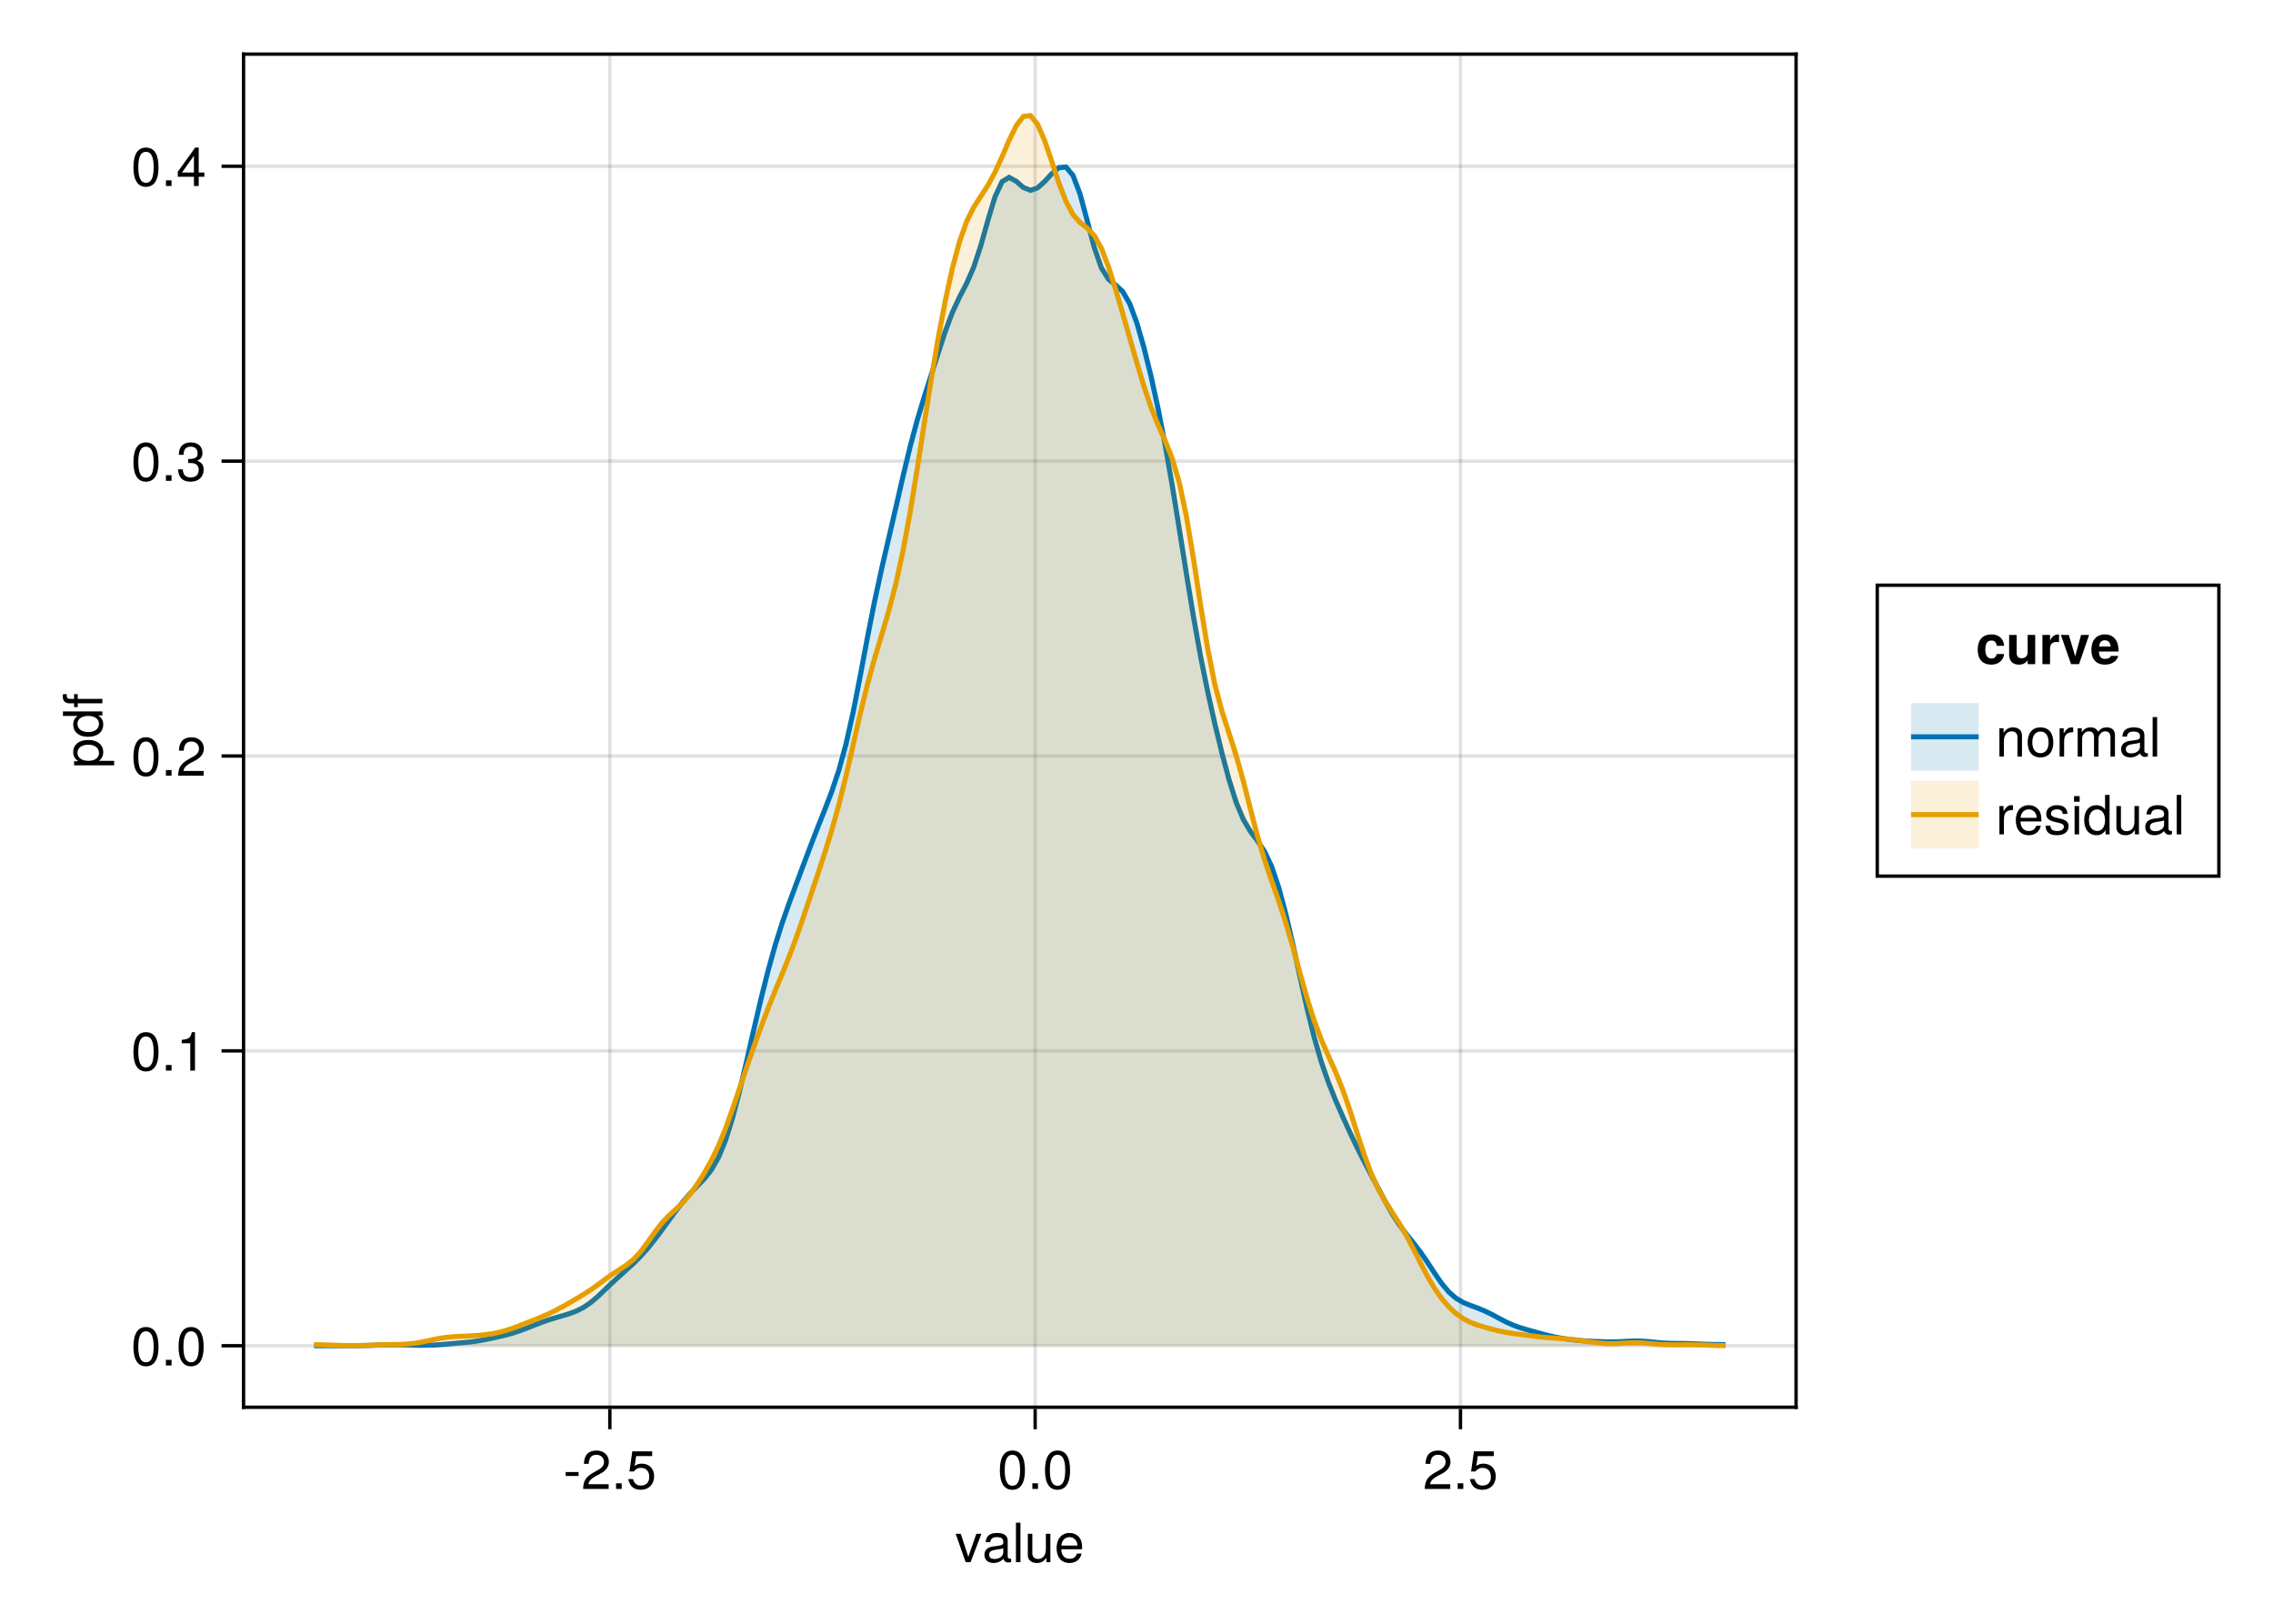 <?xml version="1.0" encoding="UTF-8"?>
<svg xmlns="http://www.w3.org/2000/svg" xmlns:xlink="http://www.w3.org/1999/xlink" width="504pt" height="360pt" viewBox="0 0 504 360" version="1.1">
<defs>
<g>
<symbol overflow="visible" id="glyph0-0-KYm0HRXL">
<path style="stroke:none;" d="M 0.234 -8.75 C 0.234 -8.75 0.234 0 0.234 0 C 0.234 0 5.641 0 5.641 0 C 5.641 0 5.641 -8.75 5.641 -8.75 C 5.641 -8.75 0.234 -8.75 0.234 -8.75 Z M 0.859 -0.625 C 0.859 -0.625 0.859 -8.125 0.859 -8.125 C 0.859 -8.125 5.016 -8.125 5.016 -8.125 C 5.016 -8.125 5.016 -0.625 5.016 -0.625 C 5.016 -0.625 0.859 -0.625 0.859 -0.625 Z M 0.859 -0.625 "/>
</symbol>
<symbol overflow="visible" id="glyph0-1-KYm0HRXL">
<path style="stroke:none;" d="M 5.828 -6.281 C 5.828 -6.281 3.422 0 3.422 0 C 3.422 0 2.328 0 2.328 0 C 2.328 0 0.125 -6.281 0.125 -6.281 C 0.125 -6.281 1.25 -6.281 1.25 -6.281 C 1.25 -6.281 2.922 -1.188 2.922 -1.188 C 2.922 -1.188 4.703 -6.281 4.703 -6.281 C 4.703 -6.281 5.828 -6.281 5.828 -6.281 Z M 5.828 -6.281 "/>
</symbol>
<symbol overflow="visible" id="glyph0-2-KYm0HRXL">
<path style="stroke:none;" d="M 6.422 -0.031 C 6.094 0.062 5.938 0.078 5.734 0.078 C 5.25 0.078 4.812 -0.266 4.703 -0.75 C 4.156 -0.156 3.375 0.188 2.562 0.188 C 1.297 0.188 0.5 -0.484 0.5 -1.625 C 0.5 -2.406 0.875 -2.969 1.609 -3.266 C 1.984 -3.422 2.203 -3.469 3.625 -3.641 C 4.422 -3.75 4.672 -3.922 4.672 -4.344 C 4.672 -4.344 4.672 -4.609 4.672 -4.609 C 4.672 -5.203 4.156 -5.547 3.266 -5.547 C 2.328 -5.547 1.875 -5.203 1.781 -4.422 C 1.781 -4.422 0.781 -4.422 0.781 -4.422 C 0.844 -5.875 1.781 -6.469 3.297 -6.469 C 4.844 -6.469 5.656 -5.875 5.656 -4.75 C 5.656 -4.75 5.656 -1.25 5.656 -1.25 C 5.656 -0.938 5.859 -0.75 6.203 -0.75 C 6.266 -0.75 6.312 -0.75 6.422 -0.781 C 6.422 -0.781 6.422 -0.031 6.422 -0.031 Z M 4.672 -2.172 C 4.672 -2.172 4.672 -3.109 4.672 -3.109 C 4.328 -2.953 4.109 -2.906 3.062 -2.766 C 1.984 -2.609 1.547 -2.312 1.547 -1.656 C 1.547 -0.969 2 -0.703 2.781 -0.703 C 3.75 -0.703 4.672 -1.266 4.672 -2.172 Z M 4.672 -2.172 "/>
</symbol>
<symbol overflow="visible" id="glyph0-3-KYm0HRXL">
<path style="stroke:none;" d="M 1.812 0 C 1.812 0 0.812 0 0.812 0 C 0.812 0 0.812 -8.75 0.812 -8.75 C 0.812 -8.75 1.812 -8.75 1.812 -8.75 C 1.812 -8.75 1.812 0 1.812 0 Z M 1.812 0 "/>
</symbol>
<symbol overflow="visible" id="glyph0-4-KYm0HRXL">
<path style="stroke:none;" d="M 5.781 0 C 5.781 0 4.891 0 4.891 0 C 4.891 0 4.891 -0.969 4.891 -0.969 C 4.297 -0.141 3.703 0.188 2.781 0.188 C 1.562 0.188 0.781 -0.484 0.781 -1.531 C 0.781 -1.531 0.781 -6.281 0.781 -6.281 C 0.781 -6.281 1.781 -6.281 1.781 -6.281 C 1.781 -6.281 1.781 -1.938 1.781 -1.938 C 1.781 -1.172 2.281 -0.703 3.078 -0.703 C 4.109 -0.703 4.781 -1.531 4.781 -2.812 C 4.781 -2.812 4.781 -6.281 4.781 -6.281 C 4.781 -6.281 5.781 -6.281 5.781 -6.281 C 5.781 -6.281 5.781 0 5.781 0 Z M 5.781 0 "/>
</symbol>
<symbol overflow="visible" id="glyph0-5-KYm0HRXL">
<path style="stroke:none;" d="M 6.156 -2.859 C 6.156 -2.859 1.531 -2.859 1.531 -2.859 C 1.547 -1.422 2.328 -0.75 3.375 -0.75 C 4.172 -0.75 4.734 -1.078 5.016 -1.906 C 5.016 -1.906 6.031 -1.906 6.031 -1.906 C 5.766 -0.641 4.781 0.188 3.344 0.188 C 1.578 0.188 0.484 -1.047 0.484 -3.109 C 0.484 -5.172 1.609 -6.469 3.359 -6.469 C 4.531 -6.469 5.5 -5.844 5.906 -4.812 C 6.078 -4.344 6.156 -3.766 6.156 -2.859 Z M 5.094 -3.75 C 5.094 -4.734 4.328 -5.547 3.344 -5.547 C 2.344 -5.547 1.625 -4.781 1.547 -3.672 C 1.547 -3.672 5.078 -3.672 5.078 -3.672 C 5.094 -3.703 5.094 -3.75 5.094 -3.75 Z M 5.094 -3.75 "/>
</symbol>
<symbol overflow="visible" id="glyph0-6-KYm0HRXL">
<path style="stroke:none;" d="M 3.406 -2.875 C 3.406 -2.875 0.547 -2.875 0.547 -2.875 C 0.547 -2.875 0.547 -3.75 0.547 -3.75 C 0.547 -3.75 3.406 -3.75 3.406 -3.75 C 3.406 -3.75 3.406 -2.875 3.406 -2.875 Z M 3.406 -2.875 "/>
</symbol>
<symbol overflow="visible" id="glyph0-7-KYm0HRXL">
<path style="stroke:none;" d="M 6.125 -6.016 C 6.125 -4.969 5.516 -4.078 4.328 -3.438 C 4.328 -3.438 3.125 -2.797 3.125 -2.797 C 2.094 -2.188 1.703 -1.734 1.594 -1.047 C 1.594 -1.047 6.078 -1.047 6.078 -1.047 C 6.078 -1.047 6.078 0 6.078 0 C 6.078 0 0.406 0 0.406 0 C 0.5 -1.875 1.016 -2.672 2.797 -3.688 C 2.797 -3.688 3.906 -4.312 3.906 -4.312 C 4.656 -4.734 5.047 -5.312 5.047 -5.984 C 5.047 -6.906 4.328 -7.578 3.375 -7.578 C 2.328 -7.578 1.734 -6.984 1.656 -5.562 C 1.656 -5.562 0.594 -5.562 0.594 -5.562 C 0.656 -7.625 1.672 -8.516 3.406 -8.516 C 5.016 -8.516 6.125 -7.453 6.125 -6.016 Z M 6.125 -6.016 "/>
</symbol>
<symbol overflow="visible" id="glyph0-8-KYm0HRXL">
<path style="stroke:none;" d="M 6.156 -2.812 C 6.156 -1.016 4.953 0.188 3.234 0.188 C 1.734 0.188 0.766 -0.484 0.422 -2.188 C 0.422 -2.188 1.469 -2.188 1.469 -2.188 C 1.734 -1.219 2.297 -0.75 3.219 -0.75 C 4.375 -0.75 5.078 -1.453 5.078 -2.672 C 5.078 -3.938 4.359 -4.672 3.219 -4.672 C 2.562 -4.672 2.141 -4.469 1.656 -3.875 C 1.656 -3.875 0.688 -3.875 0.688 -3.875 C 0.688 -3.875 1.312 -8.328 1.312 -8.328 C 1.312 -8.328 5.719 -8.328 5.719 -8.328 C 5.719 -8.328 5.719 -7.281 5.719 -7.281 C 5.719 -7.281 2.172 -7.281 2.172 -7.281 C 2.172 -7.281 1.844 -5.094 1.844 -5.094 C 2.328 -5.453 2.812 -5.609 3.406 -5.609 C 5.047 -5.609 6.156 -4.5 6.156 -2.812 Z M 6.156 -2.812 "/>
</symbol>
<symbol overflow="visible" id="glyph0-9-KYm0HRXL">
<path style="stroke:none;" d="M 6.078 -4.094 C 6.078 -1.297 5.094 0.188 3.297 0.188 C 1.469 0.188 0.516 -1.297 0.516 -4.156 C 0.516 -7.016 1.469 -8.516 3.297 -8.516 C 5.141 -8.516 6.078 -7.047 6.078 -4.094 Z M 5 -4.188 C 5 -6.469 4.438 -7.578 3.297 -7.578 C 2.156 -7.578 1.594 -6.484 1.594 -4.156 C 1.594 -1.828 2.156 -0.703 3.281 -0.703 C 4.453 -0.703 5 -1.781 5 -4.188 Z M 5 -4.188 "/>
</symbol>
<symbol overflow="visible" id="glyph0-1-KYm0HRXL0">
<path style="stroke:none;" d="M 2.297 0 C 2.297 0 1.047 0 1.047 0 C 1.047 0 1.047 -1.25 1.047 -1.25 C 1.047 -1.25 2.297 -1.25 2.297 -1.25 C 2.297 -1.25 2.297 0 2.297 0 Z M 2.297 0 "/>
</symbol>
<symbol overflow="visible" id="glyph1-0-KYm0HRXL">
<path style="stroke:none;" d="M 0.234 -8.75 C 0.234 -8.75 0.234 0 0.234 0 C 0.234 0 5.641 0 5.641 0 C 5.641 0 5.641 -8.75 5.641 -8.75 C 5.641 -8.75 0.234 -8.75 0.234 -8.75 Z M 0.859 -0.625 C 0.859 -0.625 0.859 -8.125 0.859 -8.125 C 0.859 -8.125 5.016 -8.125 5.016 -8.125 C 5.016 -8.125 5.016 -0.625 5.016 -0.625 C 5.016 -0.625 0.859 -0.625 0.859 -0.625 Z M 0.859 -0.625 "/>
</symbol>
<symbol overflow="visible" id="glyph1-1-KYm0HRXL">
<path style="stroke:none;" d="M 2.297 0 C 2.297 0 1.047 0 1.047 0 C 1.047 0 1.047 -1.25 1.047 -1.25 C 1.047 -1.25 2.297 -1.25 2.297 -1.25 C 2.297 -1.25 2.297 0 2.297 0 Z M 2.297 0 "/>
</symbol>
<symbol overflow="visible" id="glyph2-0-KYm0HRXL">
<path style="stroke:none;" d="M 0.234 -8.75 C 0.234 -8.75 0.234 0 0.234 0 C 0.234 0 5.641 0 5.641 0 C 5.641 0 5.641 -8.75 5.641 -8.75 C 5.641 -8.75 0.234 -8.75 0.234 -8.75 Z M 0.859 -0.625 C 0.859 -0.625 0.859 -8.125 0.859 -8.125 C 0.859 -8.125 5.016 -8.125 5.016 -8.125 C 5.016 -8.125 5.016 -0.625 5.016 -0.625 C 5.016 -0.625 0.859 -0.625 0.859 -0.625 Z M 0.859 -0.625 "/>
</symbol>
<symbol overflow="visible" id="glyph2-1-KYm0HRXL">
<path style="stroke:none;" d="M 6.125 -6.016 C 6.125 -4.969 5.516 -4.078 4.328 -3.438 C 4.328 -3.438 3.125 -2.797 3.125 -2.797 C 2.094 -2.188 1.703 -1.734 1.594 -1.047 C 1.594 -1.047 6.078 -1.047 6.078 -1.047 C 6.078 -1.047 6.078 0 6.078 0 C 6.078 0 0.406 0 0.406 0 C 0.5 -1.875 1.016 -2.672 2.797 -3.688 C 2.797 -3.688 3.906 -4.312 3.906 -4.312 C 4.656 -4.734 5.047 -5.312 5.047 -5.984 C 5.047 -6.906 4.328 -7.578 3.375 -7.578 C 2.328 -7.578 1.734 -6.984 1.656 -5.562 C 1.656 -5.562 0.594 -5.562 0.594 -5.562 C 0.656 -7.625 1.672 -8.516 3.406 -8.516 C 5.016 -8.516 6.125 -7.453 6.125 -6.016 Z M 6.125 -6.016 "/>
</symbol>
<symbol overflow="visible" id="glyph3-0-KYm0HRXL">
<path style="stroke:none;" d="M 0.234 -8.75 C 0.234 -8.75 0.234 0 0.234 0 C 0.234 0 5.641 0 5.641 0 C 5.641 0 5.641 -8.75 5.641 -8.75 C 5.641 -8.75 0.234 -8.75 0.234 -8.75 Z M 0.859 -0.625 C 0.859 -0.625 0.859 -8.125 0.859 -8.125 C 0.859 -8.125 5.016 -8.125 5.016 -8.125 C 5.016 -8.125 5.016 -0.625 5.016 -0.625 C 5.016 -0.625 0.859 -0.625 0.859 -0.625 Z M 0.859 -0.625 "/>
</symbol>
<symbol overflow="visible" id="glyph3-1-KYm0HRXL">
<path style="stroke:none;" d="M 6.156 -2.812 C 6.156 -1.016 4.953 0.188 3.234 0.188 C 1.734 0.188 0.766 -0.484 0.422 -2.188 C 0.422 -2.188 1.469 -2.188 1.469 -2.188 C 1.734 -1.219 2.297 -0.75 3.219 -0.75 C 4.375 -0.75 5.078 -1.453 5.078 -2.672 C 5.078 -3.938 4.359 -4.672 3.219 -4.672 C 2.562 -4.672 2.141 -4.469 1.656 -3.875 C 1.656 -3.875 0.688 -3.875 0.688 -3.875 C 0.688 -3.875 1.312 -8.328 1.312 -8.328 C 1.312 -8.328 5.719 -8.328 5.719 -8.328 C 5.719 -8.328 5.719 -7.281 5.719 -7.281 C 5.719 -7.281 2.172 -7.281 2.172 -7.281 C 2.172 -7.281 1.844 -5.094 1.844 -5.094 C 2.328 -5.453 2.812 -5.609 3.406 -5.609 C 5.047 -5.609 6.156 -4.5 6.156 -2.812 Z M 6.156 -2.812 "/>
</symbol>
<symbol overflow="visible" id="glyph4-0-KYm0HRXL">
<path style="stroke:none;" d="M -8.75 -0.234 C -8.75 -0.234 0 -0.234 0 -0.234 C 0 -0.234 0 -5.641 0 -5.641 C 0 -5.641 -8.75 -5.641 -8.75 -5.641 C -8.75 -5.641 -8.75 -0.234 -8.75 -0.234 Z M -0.625 -0.859 C -0.625 -0.859 -8.125 -0.859 -8.125 -0.859 C -8.125 -0.859 -8.125 -5.016 -8.125 -5.016 C -8.125 -5.016 -0.625 -5.016 -0.625 -5.016 C -0.625 -5.016 -0.625 -0.859 -0.625 -0.859 Z M -0.625 -0.859 "/>
</symbol>
<symbol overflow="visible" id="glyph4-1-KYm0HRXL">
<path style="stroke:none;" d="M -3.078 -6.281 C -1.078 -6.281 0.188 -5.203 0.188 -3.594 C 0.188 -2.766 -0.109 -2.188 -0.75 -1.656 C -0.75 -1.656 2.609 -1.656 2.609 -1.656 C 2.609 -1.656 2.609 -0.656 2.609 -0.656 C 2.609 -0.656 -6.281 -0.656 -6.281 -0.656 C -6.281 -0.656 -6.281 -1.578 -6.281 -1.578 C -6.281 -1.578 -5.344 -1.578 -5.344 -1.578 C -6.078 -2.047 -6.469 -2.719 -6.469 -3.578 C -6.469 -5.25 -5.203 -6.281 -3.078 -6.281 Z M -3.109 -5.234 C -4.609 -5.234 -5.531 -4.516 -5.531 -3.406 C -5.531 -2.359 -4.578 -1.656 -3.094 -1.656 C -1.625 -1.656 -0.75 -2.359 -0.75 -3.406 C -0.75 -4.5 -1.688 -5.234 -3.109 -5.234 Z M -3.109 -5.234 "/>
</symbol>
<symbol overflow="visible" id="glyph4-2-KYm0HRXL">
<path style="stroke:none;" d="M -5.469 -3.094 C -5.469 -3.094 -5.469 -2.047 -5.469 -2.047 C -5.469 -2.047 0 -2.047 0 -2.047 C 0 -2.047 0 -1.062 0 -1.062 C 0 -1.062 -5.469 -1.062 -5.469 -1.062 C -5.469 -1.062 -5.469 -0.219 -5.469 -0.219 C -5.469 -0.219 -6.281 -0.219 -6.281 -0.219 C -6.281 -0.219 -6.281 -1.062 -6.281 -1.062 C -6.281 -1.062 -7.359 -1.062 -7.359 -1.062 C -8.25 -1.062 -8.781 -1.609 -8.781 -2.531 C -8.781 -2.734 -8.766 -2.875 -8.719 -3.094 C -8.719 -3.094 -7.891 -3.094 -7.891 -3.094 C -7.906 -2.875 -7.906 -2.828 -7.906 -2.75 C -7.906 -2.297 -7.688 -2.047 -7.266 -2.047 C -7.266 -2.047 -6.281 -2.047 -6.281 -2.047 C -6.281 -2.047 -6.281 -3.094 -6.281 -3.094 C -6.281 -3.094 -5.469 -3.094 -5.469 -3.094 Z M -5.469 -3.094 "/>
</symbol>
<symbol overflow="visible" id="glyph5-0-KYm0HRXL">
<path style="stroke:none;" d="M -8.75 -0.234 C -8.75 -0.234 0 -0.234 0 -0.234 C 0 -0.234 0 -5.641 0 -5.641 C 0 -5.641 -8.75 -5.641 -8.75 -5.641 C -8.75 -5.641 -8.75 -0.234 -8.75 -0.234 Z M -0.625 -0.859 C -0.625 -0.859 -8.125 -0.859 -8.125 -0.859 C -8.125 -0.859 -8.125 -5.016 -8.125 -5.016 C -8.125 -5.016 -0.625 -5.016 -0.625 -5.016 C -0.625 -5.016 -0.625 -0.859 -0.625 -0.859 Z M -0.625 -0.859 "/>
</symbol>
<symbol overflow="visible" id="glyph5-1-KYm0HRXL">
<path style="stroke:none;" d="M 0 -5.938 C 0 -5.938 0 -5.047 0 -5.047 C 0 -5.047 -0.922 -5.047 -0.922 -5.047 C -0.141 -4.516 0.188 -3.906 0.188 -3.047 C 0.188 -1.359 -1.078 -0.312 -3.203 -0.312 C -5.203 -0.312 -6.469 -1.375 -6.469 -3.016 C -6.469 -3.859 -6.125 -4.531 -5.5 -4.938 C -5.5 -4.938 -8.75 -4.938 -8.75 -4.938 C -8.75 -4.938 -8.75 -5.938 -8.75 -5.938 C -8.75 -5.938 0 -5.938 0 -5.938 Z M -3.125 -4.938 C -4.578 -4.938 -5.531 -4.266 -5.531 -3.188 C -5.531 -2.094 -4.609 -1.359 -3.141 -1.359 C -1.688 -1.359 -0.75 -2.094 -0.75 -3.188 C -0.75 -4.25 -1.672 -4.938 -3.125 -4.938 Z M -3.125 -4.938 "/>
</symbol>
<symbol overflow="visible" id="glyph6-0-KYm0HRXL">
<path style="stroke:none;" d="M 0.234 -8.75 C 0.234 -8.75 0.234 0 0.234 0 C 0.234 0 5.641 0 5.641 0 C 5.641 0 5.641 -8.75 5.641 -8.75 C 5.641 -8.75 0.234 -8.75 0.234 -8.75 Z M 0.859 -0.625 C 0.859 -0.625 0.859 -8.125 0.859 -8.125 C 0.859 -8.125 5.016 -8.125 5.016 -8.125 C 5.016 -8.125 5.016 -0.625 5.016 -0.625 C 5.016 -0.625 0.859 -0.625 0.859 -0.625 Z M 0.859 -0.625 "/>
</symbol>
<symbol overflow="visible" id="glyph6-1-KYm0HRXL">
<path style="stroke:none;" d="M 6.078 -4.094 C 6.078 -1.297 5.094 0.188 3.297 0.188 C 1.469 0.188 0.516 -1.297 0.516 -4.156 C 0.516 -7.016 1.469 -8.516 3.297 -8.516 C 5.141 -8.516 6.078 -7.047 6.078 -4.094 Z M 5 -4.188 C 5 -6.469 4.438 -7.578 3.297 -7.578 C 2.156 -7.578 1.594 -6.484 1.594 -4.156 C 1.594 -1.828 2.156 -0.703 3.281 -0.703 C 4.453 -0.703 5 -1.781 5 -4.188 Z M 5 -4.188 "/>
</symbol>
<symbol overflow="visible" id="glyph7-0-KYm0HRXL">
<path style="stroke:none;" d="M 0.234 -8.75 C 0.234 -8.75 0.234 0 0.234 0 C 0.234 0 5.641 0 5.641 0 C 5.641 0 5.641 -8.75 5.641 -8.75 C 5.641 -8.75 0.234 -8.75 0.234 -8.75 Z M 0.859 -0.625 C 0.859 -0.625 0.859 -8.125 0.859 -8.125 C 0.859 -8.125 5.016 -8.125 5.016 -8.125 C 5.016 -8.125 5.016 -0.625 5.016 -0.625 C 5.016 -0.625 0.859 -0.625 0.859 -0.625 Z M 0.859 -0.625 "/>
</symbol>
<symbol overflow="visible" id="glyph7-1-KYm0HRXL">
<path style="stroke:none;" d="M 2.297 0 C 2.297 0 1.047 0 1.047 0 C 1.047 0 1.047 -1.25 1.047 -1.25 C 1.047 -1.25 2.297 -1.25 2.297 -1.25 C 2.297 -1.25 2.297 0 2.297 0 Z M 2.297 0 "/>
</symbol>
<symbol overflow="visible" id="glyph8-0-KYm0HRXL">
<path style="stroke:none;" d="M 0.234 -8.75 C 0.234 -8.75 0.234 0 0.234 0 C 0.234 0 5.641 0 5.641 0 C 5.641 0 5.641 -8.75 5.641 -8.75 C 5.641 -8.75 0.234 -8.75 0.234 -8.75 Z M 0.859 -0.625 C 0.859 -0.625 0.859 -8.125 0.859 -8.125 C 0.859 -8.125 5.016 -8.125 5.016 -8.125 C 5.016 -8.125 5.016 -0.625 5.016 -0.625 C 5.016 -0.625 0.859 -0.625 0.859 -0.625 Z M 0.859 -0.625 "/>
</symbol>
<symbol overflow="visible" id="glyph8-1-KYm0HRXL">
<path style="stroke:none;" d="M 6.078 -4.094 C 6.078 -1.297 5.094 0.188 3.297 0.188 C 1.469 0.188 0.516 -1.297 0.516 -4.156 C 0.516 -7.016 1.469 -8.516 3.297 -8.516 C 5.141 -8.516 6.078 -7.047 6.078 -4.094 Z M 5 -4.188 C 5 -6.469 4.438 -7.578 3.297 -7.578 C 2.156 -7.578 1.594 -6.484 1.594 -4.156 C 1.594 -1.828 2.156 -0.703 3.281 -0.703 C 4.453 -0.703 5 -1.781 5 -4.188 Z M 5 -4.188 "/>
</symbol>
<symbol overflow="visible" id="glyph8-2-KYm0HRXL">
<path style="stroke:none;" d="M 4.156 0 C 4.156 0 3.109 0 3.109 0 C 3.109 0 3.109 -6.062 3.109 -6.062 C 3.109 -6.062 1.219 -6.062 1.219 -6.062 C 1.219 -6.062 1.219 -6.812 1.219 -6.812 C 2.859 -7.016 3.094 -7.203 3.469 -8.516 C 3.469 -8.516 4.156 -8.516 4.156 -8.516 C 4.156 -8.516 4.156 0 4.156 0 Z M 4.156 0 "/>
</symbol>
<symbol overflow="visible" id="glyph9-0-KYm0HRXL">
<path style="stroke:none;" d="M 0.234 -8.75 C 0.234 -8.75 0.234 0 0.234 0 C 0.234 0 5.641 0 5.641 0 C 5.641 0 5.641 -8.75 5.641 -8.75 C 5.641 -8.75 0.234 -8.75 0.234 -8.75 Z M 0.859 -0.625 C 0.859 -0.625 0.859 -8.125 0.859 -8.125 C 0.859 -8.125 5.016 -8.125 5.016 -8.125 C 5.016 -8.125 5.016 -0.625 5.016 -0.625 C 5.016 -0.625 0.859 -0.625 0.859 -0.625 Z M 0.859 -0.625 "/>
</symbol>
<symbol overflow="visible" id="glyph9-1-KYm0HRXL">
<path style="stroke:none;" d="M 2.297 0 C 2.297 0 1.047 0 1.047 0 C 1.047 0 1.047 -1.25 1.047 -1.25 C 1.047 -1.25 2.297 -1.25 2.297 -1.25 C 2.297 -1.25 2.297 0 2.297 0 Z M 2.297 0 "/>
</symbol>
<symbol overflow="visible" id="glyph10-0-KYm0HRXL">
<path style="stroke:none;" d="M 0.234 -8.75 C 0.234 -8.75 0.234 0 0.234 0 C 0.234 0 5.641 0 5.641 0 C 5.641 0 5.641 -8.75 5.641 -8.75 C 5.641 -8.75 0.234 -8.75 0.234 -8.75 Z M 0.859 -0.625 C 0.859 -0.625 0.859 -8.125 0.859 -8.125 C 0.859 -8.125 5.016 -8.125 5.016 -8.125 C 5.016 -8.125 5.016 -0.625 5.016 -0.625 C 5.016 -0.625 0.859 -0.625 0.859 -0.625 Z M 0.859 -0.625 "/>
</symbol>
<symbol overflow="visible" id="glyph10-1-KYm0HRXL">
<path style="stroke:none;" d="M 6.078 -4.094 C 6.078 -1.297 5.094 0.188 3.297 0.188 C 1.469 0.188 0.516 -1.297 0.516 -4.156 C 0.516 -7.016 1.469 -8.516 3.297 -8.516 C 5.141 -8.516 6.078 -7.047 6.078 -4.094 Z M 5 -4.188 C 5 -6.469 4.438 -7.578 3.297 -7.578 C 2.156 -7.578 1.594 -6.484 1.594 -4.156 C 1.594 -1.828 2.156 -0.703 3.281 -0.703 C 4.453 -0.703 5 -1.781 5 -4.188 Z M 5 -4.188 "/>
</symbol>
<symbol overflow="visible" id="glyph10-2-KYm0HRXL">
<path style="stroke:none;" d="M 6.125 -6.016 C 6.125 -4.969 5.516 -4.078 4.328 -3.438 C 4.328 -3.438 3.125 -2.797 3.125 -2.797 C 2.094 -2.188 1.703 -1.734 1.594 -1.047 C 1.594 -1.047 6.078 -1.047 6.078 -1.047 C 6.078 -1.047 6.078 0 6.078 0 C 6.078 0 0.406 0 0.406 0 C 0.5 -1.875 1.016 -2.672 2.797 -3.688 C 2.797 -3.688 3.906 -4.312 3.906 -4.312 C 4.656 -4.734 5.047 -5.312 5.047 -5.984 C 5.047 -6.906 4.328 -7.578 3.375 -7.578 C 2.328 -7.578 1.734 -6.984 1.656 -5.562 C 1.656 -5.562 0.594 -5.562 0.594 -5.562 C 0.656 -7.625 1.672 -8.516 3.406 -8.516 C 5.016 -8.516 6.125 -7.453 6.125 -6.016 Z M 6.125 -6.016 "/>
</symbol>
<symbol overflow="visible" id="glyph10-3-KYm0HRXL">
<path style="stroke:none;" d="M 6.078 -2.469 C 6.078 -0.859 4.938 0.188 3.188 0.188 C 1.453 0.188 0.516 -0.672 0.391 -2.562 C 0.391 -2.562 1.438 -2.562 1.438 -2.562 C 1.516 -1.328 2.078 -0.75 3.234 -0.75 C 4.328 -0.75 4.984 -1.391 4.984 -2.453 C 4.984 -3.406 4.391 -3.953 3.234 -3.953 C 3.234 -3.953 2.656 -3.953 2.656 -3.953 C 2.656 -3.953 2.656 -4.844 2.656 -4.844 C 4.344 -4.844 4.734 -5.219 4.734 -6.125 C 4.734 -7.031 4.172 -7.578 3.234 -7.578 C 2.156 -7.578 1.641 -7.016 1.625 -5.766 C 1.625 -5.766 0.562 -5.766 0.562 -5.766 C 0.594 -7.578 1.516 -8.516 3.234 -8.516 C 4.844 -8.516 5.812 -7.625 5.812 -6.172 C 5.812 -5.312 5.422 -4.766 4.625 -4.453 C 5.656 -4.109 6.078 -3.5 6.078 -2.469 Z M 6.078 -2.469 "/>
</symbol>
<symbol overflow="visible" id="glyph10-4-KYm0HRXL">
<path style="stroke:none;" d="M 5.844 0 C 5.844 0 4.844 0 4.844 0 C 4.844 0 4.844 -4.359 4.844 -4.359 C 4.844 -5.109 4.344 -5.594 3.547 -5.594 C 2.531 -5.594 1.844 -4.75 1.844 -3.469 C 1.844 -3.469 1.844 0 1.844 0 C 1.844 0 0.844 0 0.844 0 C 0.844 0 0.844 -6.281 0.844 -6.281 C 0.844 -6.281 1.766 -6.281 1.766 -6.281 C 1.766 -6.281 1.766 -5.234 1.766 -5.234 C 2.312 -6.109 2.922 -6.469 3.859 -6.469 C 5.062 -6.469 5.844 -5.797 5.844 -4.75 C 5.844 -4.75 5.844 0 5.844 0 Z M 5.844 0 "/>
</symbol>
<symbol overflow="visible" id="glyph10-5-KYm0HRXL">
<path style="stroke:none;" d="M 6.125 -3.094 C 6.125 -1.031 5.047 0.188 3.281 0.188 C 1.484 0.188 0.438 -1.031 0.438 -3.141 C 0.438 -5.25 1.5 -6.469 3.266 -6.469 C 5.078 -6.469 6.125 -5.266 6.125 -3.094 Z M 5.078 -3.109 C 5.078 -4.672 4.406 -5.547 3.281 -5.547 C 2.156 -5.547 1.469 -4.656 1.469 -3.141 C 1.469 -1.625 2.156 -0.75 3.281 -0.75 C 4.375 -0.75 5.078 -1.625 5.078 -3.109 Z M 5.078 -3.109 "/>
</symbol>
<symbol overflow="visible" id="glyph10-6-KYm0HRXL">
<path style="stroke:none;" d="M 3.859 -5.406 C 2.297 -5.391 1.844 -4.688 1.844 -3.266 C 1.844 -3.266 1.844 0 1.844 0 C 1.844 0 0.844 0 0.844 0 C 0.844 0 0.844 -6.281 0.844 -6.281 C 0.844 -6.281 1.75 -6.281 1.75 -6.281 C 1.75 -6.281 1.75 -5.141 1.75 -5.141 C 2.328 -6.078 2.812 -6.469 3.469 -6.469 C 3.594 -6.469 3.688 -6.453 3.859 -6.438 C 3.859 -6.438 3.859 -5.406 3.859 -5.406 Z M 3.859 -5.406 "/>
</symbol>
<symbol overflow="visible" id="glyph10-7-KYm0HRXL">
<path style="stroke:none;" d="M 9.125 0 C 9.125 0 8.125 0 8.125 0 C 8.125 0 8.125 -4.328 8.125 -4.328 C 8.125 -5.125 7.703 -5.594 6.969 -5.594 C 6.156 -5.594 5.484 -4.859 5.484 -3.953 C 5.484 -3.953 5.484 0 5.484 0 C 5.484 0 4.484 0 4.484 0 C 4.484 0 4.484 -4.328 4.484 -4.328 C 4.484 -5.141 4.062 -5.594 3.328 -5.594 C 2.516 -5.594 1.844 -4.859 1.844 -3.953 C 1.844 -3.953 1.844 0 1.844 0 C 1.844 0 0.859 0 0.859 0 C 0.859 0 0.859 -6.281 0.859 -6.281 C 0.859 -6.281 1.766 -6.281 1.766 -6.281 C 1.766 -6.281 1.766 -5.406 1.766 -5.406 C 2.297 -6.156 2.859 -6.469 3.703 -6.469 C 4.516 -6.469 5.016 -6.188 5.391 -5.516 C 5.969 -6.219 6.484 -6.469 7.312 -6.469 C 8.5 -6.469 9.125 -5.844 9.125 -4.719 C 9.125 -4.719 9.125 0 9.125 0 Z M 9.125 0 "/>
</symbol>
<symbol overflow="visible" id="glyph10-8-KYm0HRXL">
<path style="stroke:none;" d="M 6.422 -0.031 C 6.094 0.062 5.938 0.078 5.734 0.078 C 5.25 0.078 4.812 -0.266 4.703 -0.75 C 4.156 -0.156 3.375 0.188 2.562 0.188 C 1.297 0.188 0.5 -0.484 0.5 -1.625 C 0.5 -2.406 0.875 -2.969 1.609 -3.266 C 1.984 -3.422 2.203 -3.469 3.625 -3.641 C 4.422 -3.75 4.672 -3.922 4.672 -4.344 C 4.672 -4.344 4.672 -4.609 4.672 -4.609 C 4.672 -5.203 4.156 -5.547 3.266 -5.547 C 2.328 -5.547 1.875 -5.203 1.781 -4.422 C 1.781 -4.422 0.781 -4.422 0.781 -4.422 C 0.844 -5.875 1.781 -6.469 3.297 -6.469 C 4.844 -6.469 5.656 -5.875 5.656 -4.75 C 5.656 -4.75 5.656 -1.25 5.656 -1.25 C 5.656 -0.938 5.859 -0.75 6.203 -0.75 C 6.266 -0.75 6.312 -0.75 6.422 -0.781 C 6.422 -0.781 6.422 -0.031 6.422 -0.031 Z M 4.672 -2.172 C 4.672 -2.172 4.672 -3.109 4.672 -3.109 C 4.328 -2.953 4.109 -2.906 3.062 -2.766 C 1.984 -2.609 1.547 -2.312 1.547 -1.656 C 1.547 -0.969 2 -0.703 2.781 -0.703 C 3.75 -0.703 4.672 -1.266 4.672 -2.172 Z M 4.672 -2.172 "/>
</symbol>
<symbol overflow="visible" id="glyph10-9-KYm0HRXL">
<path style="stroke:none;" d="M 1.812 0 C 1.812 0 0.812 0 0.812 0 C 0.812 0 0.812 -8.75 0.812 -8.75 C 0.812 -8.75 1.812 -8.75 1.812 -8.75 C 1.812 -8.75 1.812 0 1.812 0 Z M 1.812 0 "/>
</symbol>
<symbol overflow="visible" id="glyph11-0-KYm0HRXL">
<path style="stroke:none;" d="M 0.234 -8.75 C 0.234 -8.75 0.234 0 0.234 0 C 0.234 0 5.641 0 5.641 0 C 5.641 0 5.641 -8.75 5.641 -8.75 C 5.641 -8.75 0.234 -8.75 0.234 -8.75 Z M 0.859 -0.625 C 0.859 -0.625 0.859 -8.125 0.859 -8.125 C 0.859 -8.125 5.016 -8.125 5.016 -8.125 C 5.016 -8.125 5.016 -0.625 5.016 -0.625 C 5.016 -0.625 0.859 -0.625 0.859 -0.625 Z M 0.859 -0.625 "/>
</symbol>
<symbol overflow="visible" id="glyph11-1-KYm0HRXL">
<path style="stroke:none;" d="M 2.297 0 C 2.297 0 1.047 0 1.047 0 C 1.047 0 1.047 -1.25 1.047 -1.25 C 1.047 -1.25 2.297 -1.25 2.297 -1.25 C 2.297 -1.25 2.297 0 2.297 0 Z M 2.297 0 "/>
</symbol>
<symbol overflow="visible" id="glyph12-0-KYm0HRXL">
<path style="stroke:none;" d="M 0.234 -8.75 C 0.234 -8.75 0.234 0 0.234 0 C 0.234 0 5.641 0 5.641 0 C 5.641 0 5.641 -8.75 5.641 -8.75 C 5.641 -8.75 0.234 -8.75 0.234 -8.75 Z M 0.859 -0.625 C 0.859 -0.625 0.859 -8.125 0.859 -8.125 C 0.859 -8.125 5.016 -8.125 5.016 -8.125 C 5.016 -8.125 5.016 -0.625 5.016 -0.625 C 5.016 -0.625 0.859 -0.625 0.859 -0.625 Z M 0.859 -0.625 "/>
</symbol>
<symbol overflow="visible" id="glyph12-1-KYm0HRXL">
<path style="stroke:none;" d="M 6.078 -4.094 C 6.078 -1.297 5.094 0.188 3.297 0.188 C 1.469 0.188 0.516 -1.297 0.516 -4.156 C 0.516 -7.016 1.469 -8.516 3.297 -8.516 C 5.141 -8.516 6.078 -7.047 6.078 -4.094 Z M 5 -4.188 C 5 -6.469 4.438 -7.578 3.297 -7.578 C 2.156 -7.578 1.594 -6.484 1.594 -4.156 C 1.594 -1.828 2.156 -0.703 3.281 -0.703 C 4.453 -0.703 5 -1.781 5 -4.188 Z M 5 -4.188 "/>
</symbol>
<symbol overflow="visible" id="glyph12-2-KYm0HRXL">
<path style="stroke:none;" d="M 6.234 -2.047 C 6.234 -2.047 4.984 -2.047 4.984 -2.047 C 4.984 -2.047 4.984 0 4.984 0 C 4.984 0 3.922 0 3.922 0 C 3.922 0 3.922 -2.047 3.922 -2.047 C 3.922 -2.047 0.344 -2.047 0.344 -2.047 C 0.344 -2.047 0.344 -3.156 0.344 -3.156 C 0.344 -3.156 4.203 -8.516 4.203 -8.516 C 4.203 -8.516 4.984 -8.516 4.984 -8.516 C 4.984 -8.516 4.984 -2.984 4.984 -2.984 C 4.984 -2.984 6.234 -2.984 6.234 -2.984 C 6.234 -2.984 6.234 -2.047 6.234 -2.047 Z M 3.922 -2.984 C 3.922 -2.984 3.922 -6.703 3.922 -6.703 C 3.922 -6.703 1.266 -2.984 1.266 -2.984 C 1.266 -2.984 3.922 -2.984 3.922 -2.984 Z M 3.922 -2.984 "/>
</symbol>
<symbol overflow="visible" id="glyph13-0-KYm0HRXL">
<path style="stroke:none;" d="M 0.234 -8.75 C 0.234 -8.75 0.234 0 0.234 0 C 0.234 0 5.641 0 5.641 0 C 5.641 0 5.641 -8.75 5.641 -8.75 C 5.641 -8.75 0.234 -8.75 0.234 -8.75 Z M 0.859 -0.625 C 0.859 -0.625 0.859 -8.125 0.859 -8.125 C 0.859 -8.125 5.016 -8.125 5.016 -8.125 C 5.016 -8.125 5.016 -0.625 5.016 -0.625 C 5.016 -0.625 0.859 -0.625 0.859 -0.625 Z M 0.859 -0.625 "/>
</symbol>
<symbol overflow="visible" id="glyph13-1-KYm0HRXL">
<path style="stroke:none;" d="M 2.297 0 C 2.297 0 1.047 0 1.047 0 C 1.047 0 1.047 -1.25 1.047 -1.25 C 1.047 -1.25 2.297 -1.25 2.297 -1.25 C 2.297 -1.25 2.297 0 2.297 0 Z M 2.297 0 "/>
</symbol>
<symbol overflow="visible" id="glyph14-0-KYm0HRXL">
<path style="stroke:none;" d="M 0.234 -8.75 C 0.234 -8.75 0.234 0 0.234 0 C 0.234 0 5.641 0 5.641 0 C 5.641 0 5.641 -8.75 5.641 -8.75 C 5.641 -8.75 0.234 -8.75 0.234 -8.75 Z M 0.859 -0.625 C 0.859 -0.625 0.859 -8.125 0.859 -8.125 C 0.859 -8.125 5.016 -8.125 5.016 -8.125 C 5.016 -8.125 5.016 -0.625 5.016 -0.625 C 5.016 -0.625 0.859 -0.625 0.859 -0.625 Z M 0.859 -0.625 "/>
</symbol>
<symbol overflow="visible" id="glyph14-1-KYm0HRXL">
<path style="stroke:none;" d="M 6.266 -2.25 C 6.109 -0.859 5.016 0.109 3.438 0.109 C 1.531 0.109 0.406 -1.062 0.406 -3.188 C 0.406 -5.406 1.531 -6.594 3.469 -6.594 C 5.094 -6.594 6.141 -5.641 6.266 -4.062 C 6.266 -4.062 4.656 -4.062 4.656 -4.062 C 4.469 -4.906 4.141 -5.234 3.453 -5.234 C 2.406 -5.234 2.094 -4.375 2.094 -3.188 C 2.094 -1.938 2.609 -1.25 3.453 -1.25 C 4.109 -1.25 4.438 -1.578 4.656 -2.25 C 4.656 -2.25 6.266 -2.25 6.266 -2.25 Z M 6.266 -2.25 "/>
</symbol>
<symbol overflow="visible" id="glyph14-2-KYm0HRXL">
<path style="stroke:none;" d="M 6.484 0 C 6.484 0 4.812 0 4.812 0 C 4.812 0 4.812 -0.859 4.812 -0.859 C 4.328 -0.219 3.75 0.109 2.875 0.109 C 1.484 0.109 0.703 -0.703 0.703 -2.141 C 0.703 -2.141 0.703 -6.484 0.703 -6.484 C 0.703 -6.484 2.375 -6.484 2.375 -6.484 C 2.375 -6.484 2.375 -2.484 2.375 -2.484 C 2.375 -1.703 2.734 -1.312 3.453 -1.312 C 4.266 -1.312 4.812 -1.828 4.812 -2.594 C 4.812 -2.594 4.812 -6.484 4.812 -6.484 C 4.812 -6.484 6.484 -6.484 6.484 -6.484 C 6.484 -6.484 6.484 0 6.484 0 Z M 6.484 0 "/>
</symbol>
<symbol overflow="visible" id="glyph14-3-KYm0HRXL">
<path style="stroke:none;" d="M 4.438 -4.875 C 4.219 -4.906 4.094 -4.922 3.906 -4.922 C 2.922 -4.922 2.438 -4.422 2.438 -3.438 C 2.438 -3.438 2.438 0 2.438 0 C 2.438 0 0.75 0 0.75 0 C 0.75 0 0.75 -6.484 0.75 -6.484 C 0.75 -6.484 2.438 -6.484 2.438 -6.484 C 2.438 -6.484 2.438 -5.203 2.438 -5.203 C 2.797 -6.078 3.469 -6.594 4.234 -6.594 C 4.281 -6.594 4.344 -6.594 4.438 -6.578 C 4.438 -6.578 4.438 -4.875 4.438 -4.875 Z M 4.438 -4.875 "/>
</symbol>
<symbol overflow="visible" id="glyph14-4-KYm0HRXL">
<path style="stroke:none;" d="M 6.438 -6.484 C 6.438 -6.484 4.203 0 4.203 0 C 4.203 0 2.438 0 2.438 0 C 2.438 0 0.172 -6.484 0.172 -6.484 C 0.172 -6.484 1.938 -6.484 1.938 -6.484 C 1.938 -6.484 3.344 -1.734 3.344 -1.734 C 3.344 -1.734 4.656 -6.484 4.656 -6.484 C 4.656 -6.484 6.438 -6.484 6.438 -6.484 Z M 6.438 -6.484 "/>
</symbol>
<symbol overflow="visible" id="glyph14-5-KYm0HRXL">
<path style="stroke:none;" d="M 6.297 -3 C 6.297 -3 6.281 -2.797 6.281 -2.797 C 6.281 -2.797 1.938 -2.797 1.938 -2.797 C 1.984 -1.531 2.5 -1.172 3.281 -1.172 C 3.906 -1.172 4.422 -1.359 4.578 -1.828 C 4.578 -1.828 6.234 -1.828 6.234 -1.828 C 5.859 -0.547 4.688 0.109 3.234 0.109 C 1.391 0.109 0.266 -1.078 0.266 -3.156 C 0.266 -5.328 1.406 -6.594 3.266 -6.594 C 5.172 -6.594 6.297 -5.234 6.297 -3 Z M 4.547 -3.906 C 4.469 -4.844 3.953 -5.297 3.234 -5.297 C 2.5 -5.297 2.078 -4.812 1.969 -3.906 C 1.969 -3.906 4.547 -3.906 4.547 -3.906 Z M 4.547 -3.906 "/>
</symbol>
<symbol overflow="visible" id="glyph15-0-KYm0HRXL">
<path style="stroke:none;" d="M 0.234 -8.75 C 0.234 -8.75 0.234 0 0.234 0 C 0.234 0 5.641 0 5.641 0 C 5.641 0 5.641 -8.75 5.641 -8.75 C 5.641 -8.75 0.234 -8.75 0.234 -8.75 Z M 0.859 -0.625 C 0.859 -0.625 0.859 -8.125 0.859 -8.125 C 0.859 -8.125 5.016 -8.125 5.016 -8.125 C 5.016 -8.125 5.016 -0.625 5.016 -0.625 C 5.016 -0.625 0.859 -0.625 0.859 -0.625 Z M 0.859 -0.625 "/>
</symbol>
<symbol overflow="visible" id="glyph15-1-KYm0HRXL">
<path style="stroke:none;" d="M 3.859 -5.406 C 2.297 -5.391 1.844 -4.688 1.844 -3.266 C 1.844 -3.266 1.844 0 1.844 0 C 1.844 0 0.844 0 0.844 0 C 0.844 0 0.844 -6.281 0.844 -6.281 C 0.844 -6.281 1.75 -6.281 1.75 -6.281 C 1.75 -6.281 1.75 -5.141 1.75 -5.141 C 2.328 -6.078 2.812 -6.469 3.469 -6.469 C 3.594 -6.469 3.688 -6.453 3.859 -6.438 C 3.859 -6.438 3.859 -5.406 3.859 -5.406 Z M 3.859 -5.406 "/>
</symbol>
<symbol overflow="visible" id="glyph15-2-KYm0HRXL">
<path style="stroke:none;" d="M 6.156 -2.859 C 6.156 -2.859 1.531 -2.859 1.531 -2.859 C 1.547 -1.422 2.328 -0.75 3.375 -0.75 C 4.172 -0.75 4.734 -1.078 5.016 -1.906 C 5.016 -1.906 6.031 -1.906 6.031 -1.906 C 5.766 -0.641 4.781 0.188 3.344 0.188 C 1.578 0.188 0.484 -1.047 0.484 -3.109 C 0.484 -5.172 1.609 -6.469 3.359 -6.469 C 4.531 -6.469 5.5 -5.844 5.906 -4.812 C 6.078 -4.344 6.156 -3.766 6.156 -2.859 Z M 5.094 -3.75 C 5.094 -4.734 4.328 -5.547 3.344 -5.547 C 2.344 -5.547 1.625 -4.781 1.547 -3.672 C 1.547 -3.672 5.078 -3.672 5.078 -3.672 C 5.094 -3.703 5.094 -3.75 5.094 -3.75 Z M 5.094 -3.75 "/>
</symbol>
<symbol overflow="visible" id="glyph15-3-KYm0HRXL">
<path style="stroke:none;" d="M 5.516 -1.766 C 5.516 -0.547 4.5 0.188 2.922 0.188 C 1.266 0.188 0.453 -0.469 0.406 -1.922 C 0.406 -1.922 1.469 -1.922 1.469 -1.922 C 1.594 -0.953 2.094 -0.75 3 -0.75 C 3.875 -0.75 4.469 -1.094 4.469 -1.688 C 4.469 -2.141 4.188 -2.344 3.484 -2.516 C 3.484 -2.516 2.562 -2.734 2.562 -2.734 C 1.062 -3.094 0.562 -3.562 0.562 -4.547 C 0.562 -5.719 1.516 -6.469 2.969 -6.469 C 4.422 -6.469 5.25 -5.766 5.25 -4.531 C 5.25 -4.531 4.203 -4.531 4.203 -4.531 C 4.172 -5.203 3.75 -5.547 2.938 -5.547 C 2.125 -5.547 1.609 -5.172 1.609 -4.594 C 1.609 -4.156 1.953 -3.891 2.766 -3.703 C 2.766 -3.703 3.734 -3.469 3.734 -3.469 C 4.984 -3.172 5.516 -2.703 5.516 -1.766 Z M 5.516 -1.766 "/>
</symbol>
<symbol overflow="visible" id="glyph15-4-KYm0HRXL">
<path style="stroke:none;" d="M 1.844 0 C 1.844 0 0.844 0 0.844 0 C 0.844 0 0.844 -6.281 0.844 -6.281 C 0.844 -6.281 1.844 -6.281 1.844 -6.281 C 1.844 -6.281 1.844 0 1.844 0 Z M 1.969 -7.234 C 1.969 -7.234 0.719 -7.234 0.719 -7.234 C 0.719 -7.234 0.719 -8.484 0.719 -8.484 C 0.719 -8.484 1.969 -8.484 1.969 -8.484 C 1.969 -8.484 1.969 -7.234 1.969 -7.234 Z M 1.969 -7.234 "/>
</symbol>
<symbol overflow="visible" id="glyph15-5-KYm0HRXL">
<path style="stroke:none;" d="M 5.938 0 C 5.938 0 5.047 0 5.047 0 C 5.047 0 5.047 -0.922 5.047 -0.922 C 4.516 -0.141 3.906 0.188 3.047 0.188 C 1.359 0.188 0.312 -1.078 0.312 -3.203 C 0.312 -5.203 1.375 -6.469 3.016 -6.469 C 3.859 -6.469 4.531 -6.125 4.938 -5.5 C 4.938 -5.5 4.938 -8.75 4.938 -8.75 C 4.938 -8.75 5.938 -8.75 5.938 -8.75 C 5.938 -8.75 5.938 0 5.938 0 Z M 4.938 -3.125 C 4.938 -4.578 4.266 -5.531 3.188 -5.531 C 2.094 -5.531 1.359 -4.609 1.359 -3.141 C 1.359 -1.688 2.094 -0.75 3.188 -0.75 C 4.25 -0.75 4.938 -1.672 4.938 -3.125 Z M 4.938 -3.125 "/>
</symbol>
<symbol overflow="visible" id="glyph15-6-KYm0HRXL">
<path style="stroke:none;" d="M 5.781 0 C 5.781 0 4.891 0 4.891 0 C 4.891 0 4.891 -0.969 4.891 -0.969 C 4.297 -0.141 3.703 0.188 2.781 0.188 C 1.562 0.188 0.781 -0.484 0.781 -1.531 C 0.781 -1.531 0.781 -6.281 0.781 -6.281 C 0.781 -6.281 1.781 -6.281 1.781 -6.281 C 1.781 -6.281 1.781 -1.938 1.781 -1.938 C 1.781 -1.172 2.281 -0.703 3.078 -0.703 C 4.109 -0.703 4.781 -1.531 4.781 -2.812 C 4.781 -2.812 4.781 -6.281 4.781 -6.281 C 4.781 -6.281 5.781 -6.281 5.781 -6.281 C 5.781 -6.281 5.781 0 5.781 0 Z M 5.781 0 "/>
</symbol>
<symbol overflow="visible" id="glyph15-7-KYm0HRXL">
<path style="stroke:none;" d="M 6.422 -0.031 C 6.094 0.062 5.938 0.078 5.734 0.078 C 5.25 0.078 4.812 -0.266 4.703 -0.75 C 4.156 -0.156 3.375 0.188 2.562 0.188 C 1.297 0.188 0.5 -0.484 0.5 -1.625 C 0.5 -2.406 0.875 -2.969 1.609 -3.266 C 1.984 -3.422 2.203 -3.469 3.625 -3.641 C 4.422 -3.75 4.672 -3.922 4.672 -4.344 C 4.672 -4.344 4.672 -4.609 4.672 -4.609 C 4.672 -5.203 4.156 -5.547 3.266 -5.547 C 2.328 -5.547 1.875 -5.203 1.781 -4.422 C 1.781 -4.422 0.781 -4.422 0.781 -4.422 C 0.844 -5.875 1.781 -6.469 3.297 -6.469 C 4.844 -6.469 5.656 -5.875 5.656 -4.75 C 5.656 -4.75 5.656 -1.25 5.656 -1.25 C 5.656 -0.938 5.859 -0.75 6.203 -0.75 C 6.266 -0.75 6.312 -0.75 6.422 -0.781 C 6.422 -0.781 6.422 -0.031 6.422 -0.031 Z M 4.672 -2.172 C 4.672 -2.172 4.672 -3.109 4.672 -3.109 C 4.328 -2.953 4.109 -2.906 3.062 -2.766 C 1.984 -2.609 1.547 -2.312 1.547 -1.656 C 1.547 -0.969 2 -0.703 2.781 -0.703 C 3.75 -0.703 4.672 -1.266 4.672 -2.172 Z M 4.672 -2.172 "/>
</symbol>
<symbol overflow="visible" id="glyph15-8-KYm0HRXL">
<path style="stroke:none;" d="M 1.812 0 C 1.812 0 0.812 0 0.812 0 C 0.812 0 0.812 -8.75 0.812 -8.75 C 0.812 -8.75 1.812 -8.75 1.812 -8.75 C 1.812 -8.75 1.812 0 1.812 0 Z M 1.812 0 "/>
</symbol>
</g>
</defs>
<g id="surface1-KYm0HRXL">
<rect x="0" y="0" width="504" height="360" style="fill:rgb(100%,100%,100%);fill-opacity:1;stroke:none;"/>
<path style=" stroke:none;fill-rule:nonzero;fill:rgb(100%,100%,100%);fill-opacity:1;" d="M 54 312 L 398.25 312 L 398.25 12 L 54 12 Z M 54 312 "/>
<path style="fill:none;stroke-width:1;stroke-linecap:butt;stroke-linejoin:miter;stroke:rgb(0%,0%,0%);stroke-opacity:0.12;stroke-miterlimit:2;" d="M 180.297 416 L 180.297 16 " transform="matrix(0.75,0,0,0.75,0,0)"/>
<path style="fill:none;stroke-width:1;stroke-linecap:butt;stroke-linejoin:miter;stroke:rgb(0%,0%,0%);stroke-opacity:0.12;stroke-miterlimit:2;" d="M 306.036 416 L 306.036 16 " transform="matrix(0.75,0,0,0.75,0,0)"/>
<path style="fill:none;stroke-width:1;stroke-linecap:butt;stroke-linejoin:miter;stroke:rgb(0%,0%,0%);stroke-opacity:0.12;stroke-miterlimit:2;" d="M 431.781 416 L 431.781 16 " transform="matrix(0.75,0,0,0.75,0,0)"/>
<path style="fill:none;stroke-width:1;stroke-linecap:butt;stroke-linejoin:miter;stroke:rgb(0%,0%,0%);stroke-opacity:0.12;stroke-miterlimit:2;" d="M 72 397.818 L 531 397.818 " transform="matrix(0.75,0,0,0.75,0,0)"/>
<path style="fill:none;stroke-width:1;stroke-linecap:butt;stroke-linejoin:miter;stroke:rgb(0%,0%,0%);stroke-opacity:0.12;stroke-miterlimit:2;" d="M 72 310.651 L 531 310.651 " transform="matrix(0.75,0,0,0.75,0,0)"/>
<path style="fill:none;stroke-width:1;stroke-linecap:butt;stroke-linejoin:miter;stroke:rgb(0%,0%,0%);stroke-opacity:0.12;stroke-miterlimit:2;" d="M 72 223.484 L 531 223.484 " transform="matrix(0.75,0,0,0.75,0,0)"/>
<path style="fill:none;stroke-width:1;stroke-linecap:butt;stroke-linejoin:miter;stroke:rgb(0%,0%,0%);stroke-opacity:0.12;stroke-miterlimit:2;" d="M 72 136.318 L 531 136.318 " transform="matrix(0.75,0,0,0.75,0,0)"/>
<path style="fill:none;stroke-width:1;stroke-linecap:butt;stroke-linejoin:miter;stroke:rgb(0%,0%,0%);stroke-opacity:0.12;stroke-miterlimit:2;" d="M 72 49.146 L 531 49.146 " transform="matrix(0.75,0,0,0.75,0,0)"/>
<g style="fill:rgb(0%,0%,0%);fill-opacity:1;">
  <use xlink:href="#glyph0-1-KYm0HRXL" x="211.785" y="346.344"/>
</g>
<g style="fill:rgb(0%,0%,0%);fill-opacity:1;">
  <use xlink:href="#glyph0-2-KYm0HRXL" x="217.785" y="346.344"/>
</g>
<g style="fill:rgb(0%,0%,0%);fill-opacity:1;">
  <use xlink:href="#glyph0-3-KYm0HRXL" x="224.457" y="346.344"/>
</g>
<g style="fill:rgb(0%,0%,0%);fill-opacity:1;">
  <use xlink:href="#glyph0-4-KYm0HRXL" x="227.121" y="346.344"/>
</g>
<g style="fill:rgb(0%,0%,0%);fill-opacity:1;">
  <use xlink:href="#glyph0-5-KYm0HRXL" x="233.793" y="346.344"/>
</g>
<g style="fill:rgb(0%,0%,0%);fill-opacity:1;">
  <use xlink:href="#glyph0-6-KYm0HRXL" x="124.883" y="330.113"/>
</g>
<g style="fill:rgb(0%,0%,0%);fill-opacity:1;">
  <use xlink:href="#glyph0-7-KYm0HRXL" x="128.879" y="330.113"/>
</g>
<g style="fill:rgb(0%,0%,0%);fill-opacity:1;">
  <use xlink:href="#glyph1-1-KYm0HRXL" x="135.551" y="330.113"/>
</g>
<g style="fill:rgb(0%,0%,0%);fill-opacity:1;">
  <use xlink:href="#glyph0-8-KYm0HRXL" x="138.887" y="330.113"/>
</g>
<g style="fill:rgb(0%,0%,0%);fill-opacity:1;">
  <use xlink:href="#glyph0-9-KYm0HRXL" x="221.188" y="330.113"/>
</g>
<g style="fill:rgb(0%,0%,0%);fill-opacity:1;">
  <use xlink:href="#glyph0-1-KYm0HRXL0" x="227.859" y="330.113"/>
</g>
<g style="fill:rgb(0%,0%,0%);fill-opacity:1;">
  <use xlink:href="#glyph0-9-KYm0HRXL" x="231.195" y="330.113"/>
</g>
<g style="fill:rgb(0%,0%,0%);fill-opacity:1;">
  <use xlink:href="#glyph2-1-KYm0HRXL" x="315.496" y="330.113"/>
</g>
<g style="fill:rgb(0%,0%,0%);fill-opacity:1;">
  <use xlink:href="#glyph0-1-KYm0HRXL0" x="322.168" y="330.113"/>
</g>
<g style="fill:rgb(0%,0%,0%);fill-opacity:1;">
  <use xlink:href="#glyph3-1-KYm0HRXL" x="325.504" y="330.113"/>
</g>
<g style="fill:rgb(0%,0%,0%);fill-opacity:1;">
  <use xlink:href="#glyph4-1-KYm0HRXL" x="22.703" y="170.34"/>
</g>
<g style="fill:rgb(0%,0%,0%);fill-opacity:1;">
  <use xlink:href="#glyph5-1-KYm0HRXL" x="22.703" y="163.668"/>
</g>
<g style="fill:rgb(0%,0%,0%);fill-opacity:1;">
  <use xlink:href="#glyph4-2-KYm0HRXL" x="22.703" y="156.996"/>
</g>
<g style="fill:rgb(0%,0%,0%);fill-opacity:1;">
  <use xlink:href="#glyph6-1-KYm0HRXL" x="29.07" y="302.738"/>
</g>
<g style="fill:rgb(0%,0%,0%);fill-opacity:1;">
  <use xlink:href="#glyph7-1-KYm0HRXL" x="35.742" y="302.738"/>
</g>
<g style="fill:rgb(0%,0%,0%);fill-opacity:1;">
  <use xlink:href="#glyph6-1-KYm0HRXL" x="39.078" y="302.738"/>
</g>
<g style="fill:rgb(0%,0%,0%);fill-opacity:1;">
  <use xlink:href="#glyph8-1-KYm0HRXL" x="29.07" y="237.363"/>
</g>
<g style="fill:rgb(0%,0%,0%);fill-opacity:1;">
  <use xlink:href="#glyph9-1-KYm0HRXL" x="35.742" y="237.363"/>
</g>
<g style="fill:rgb(0%,0%,0%);fill-opacity:1;">
  <use xlink:href="#glyph8-2-KYm0HRXL" x="39.078" y="237.363"/>
</g>
<g style="fill:rgb(0%,0%,0%);fill-opacity:1;">
  <use xlink:href="#glyph10-1-KYm0HRXL" x="29.07" y="171.984"/>
</g>
<g style="fill:rgb(0%,0%,0%);fill-opacity:1;">
  <use xlink:href="#glyph11-1-KYm0HRXL" x="35.742" y="171.984"/>
</g>
<g style="fill:rgb(0%,0%,0%);fill-opacity:1;">
  <use xlink:href="#glyph10-2-KYm0HRXL" x="39.078" y="171.984"/>
</g>
<g style="fill:rgb(0%,0%,0%);fill-opacity:1;">
  <use xlink:href="#glyph10-1-KYm0HRXL" x="29.07" y="106.609"/>
</g>
<g style="fill:rgb(0%,0%,0%);fill-opacity:1;">
  <use xlink:href="#glyph11-1-KYm0HRXL" x="35.742" y="106.609"/>
</g>
<g style="fill:rgb(0%,0%,0%);fill-opacity:1;">
  <use xlink:href="#glyph10-3-KYm0HRXL" x="39.078" y="106.609"/>
</g>
<g style="fill:rgb(0%,0%,0%);fill-opacity:1;">
  <use xlink:href="#glyph12-1-KYm0HRXL" x="29.07" y="41.234"/>
</g>
<g style="fill:rgb(0%,0%,0%);fill-opacity:1;">
  <use xlink:href="#glyph13-1-KYm0HRXL" x="35.742" y="41.234"/>
</g>
<g style="fill:rgb(0%,0%,0%);fill-opacity:1;">
  <use xlink:href="#glyph12-2-KYm0HRXL" x="39.078" y="41.234"/>
</g>
<path style="fill:none;stroke-width:1.5;stroke-linecap:butt;stroke-linejoin:miter;stroke:rgb(0%,44.706%,69.804%);stroke-opacity:1;stroke-miterlimit:2;" d="M 92.865 397.818 L 101.25 397.818 L 103.349 397.812 L 105.443 397.797 L 107.542 397.766 L 109.641 397.714 L 111.734 397.641 L 113.833 397.573 L 115.927 397.526 L 118.026 397.531 L 120.125 397.573 L 122.219 397.635 L 124.318 397.677 L 126.411 397.667 L 128.51 397.594 L 130.609 397.448 L 132.703 397.271 L 134.802 397.083 L 136.896 396.896 L 138.995 396.693 L 141.089 396.417 L 143.188 396.052 L 145.286 395.62 L 147.38 395.156 L 149.479 394.661 L 151.573 394.083 L 153.672 393.396 L 155.771 392.609 L 157.865 391.776 L 159.964 390.964 L 162.057 390.224 L 164.156 389.568 L 166.255 388.964 L 168.349 388.328 L 170.448 387.547 L 172.542 386.479 L 174.641 385.042 L 176.74 383.255 L 178.833 381.271 L 180.932 379.26 L 183.026 377.328 L 185.125 375.453 L 187.224 373.536 L 189.318 371.448 L 191.417 369.109 L 193.51 366.505 L 195.609 363.698 L 197.708 360.807 L 199.802 357.958 L 201.901 355.271 L 203.995 352.844 L 206.094 350.661 L 208.193 348.495 L 210.286 345.865 L 212.385 342.219 L 214.479 337.13 L 216.578 330.464 L 218.677 322.432 L 220.771 313.521 L 222.87 304.323 L 224.964 295.365 L 227.062 287.016 L 229.156 279.484 L 231.255 272.818 L 233.354 266.844 L 235.448 261.208 L 237.547 255.62 L 239.641 250.047 L 241.74 244.625 L 243.839 239.359 L 245.932 233.896 L 248.031 227.609 L 250.125 219.911 L 252.224 210.547 L 254.323 199.828 L 256.417 188.641 L 258.516 177.995 L 260.609 168.318 L 262.708 159.26 L 264.807 150.219 L 266.901 141.083 L 269 132.333 L 271.094 124.479 L 273.193 117.505 L 275.292 110.922 L 277.385 104.323 L 279.484 97.917 L 281.578 92.323 L 283.677 87.818 L 285.776 83.776 L 287.87 78.979 L 289.969 72.615 L 292.062 65.13 L 294.161 58.203 L 296.26 53.703 L 298.354 52.438 L 300.453 53.609 L 302.547 55.422 L 304.646 56.26 L 306.74 55.552 L 308.839 53.656 L 310.938 51.354 L 313.031 49.568 L 315.13 49.365 L 317.224 51.833 L 319.323 57.406 L 321.422 65.203 L 323.516 73.156 L 325.615 79.188 L 327.708 82.547 L 329.807 84.234 L 331.906 86.156 L 334 89.771 L 336.099 95.438 L 338.193 102.734 L 340.292 111.219 L 342.391 120.818 L 344.484 131.641 L 346.583 143.651 L 348.677 156.552 L 350.776 169.75 L 352.875 182.505 L 354.969 194.188 L 357.068 204.599 L 359.161 213.974 L 361.26 222.62 L 363.359 230.484 L 365.453 237.141 L 367.552 242.188 L 369.646 245.745 L 371.745 248.547 L 373.844 251.698 L 375.938 256.135 L 378.036 262.318 L 380.13 270.146 L 382.229 279.161 L 384.323 288.714 L 386.422 298.083 L 388.521 306.594 L 390.615 313.859 L 392.714 319.906 L 394.807 325.125 L 396.906 329.943 L 399.005 334.568 L 401.099 338.979 L 403.198 343.141 L 405.292 347.151 L 407.391 351.135 L 409.49 355.083 L 411.583 358.792 L 413.682 362.042 L 415.776 364.833 L 417.875 367.422 L 419.974 370.156 L 422.068 373.208 L 424.167 376.432 L 426.26 379.458 L 428.359 381.953 L 430.458 383.771 L 432.552 385.005 L 434.651 385.87 L 436.745 386.635 L 438.844 387.49 L 440.943 388.505 L 443.036 389.63 L 445.135 390.729 L 447.229 391.682 L 449.328 392.448 L 451.427 393.078 L 453.521 393.656 L 455.62 394.234 L 457.714 394.786 L 459.812 395.266 L 461.906 395.656 L 464.005 395.958 L 466.104 396.198 L 468.198 396.37 L 470.297 396.49 L 472.391 396.583 L 474.49 396.656 L 476.589 396.677 L 478.682 396.625 L 480.781 396.516 L 482.875 396.422 L 484.974 396.432 L 487.073 396.568 L 489.167 396.781 L 491.266 396.979 L 493.359 397.094 L 495.458 397.13 L 497.557 397.151 L 499.651 397.198 L 501.75 397.286 L 503.844 397.375 L 505.943 397.438 L 508.042 397.464 L 510.135 397.49 " transform="matrix(0.75,0,0,0.75,0,0)"/>
<path style=" stroke:none;fill-rule:nonzero;fill:rgb(0%,44.706%,69.804%);fill-opacity:0.15;" d="M 69.648 298.363 L 75.938 298.363 L 77.512 298.359 L 79.082 298.348 L 80.656 298.324 L 82.23 298.285 L 83.801 298.23 L 85.375 298.18 L 86.945 298.145 L 88.52 298.148 L 90.094 298.18 L 91.664 298.227 L 93.238 298.258 L 94.809 298.25 L 96.383 298.195 L 97.957 298.086 L 99.527 297.953 L 101.102 297.812 L 102.672 297.672 L 104.246 297.52 L 105.816 297.312 L 107.391 297.039 L 108.965 296.715 L 110.535 296.367 L 112.109 295.996 L 113.68 295.562 L 115.254 295.047 L 116.828 294.457 L 118.398 293.832 L 119.973 293.223 L 121.543 292.668 L 123.117 292.176 L 124.691 291.723 L 126.262 291.246 L 127.836 290.66 L 129.406 289.859 L 130.98 288.781 L 132.555 287.441 L 134.125 285.953 L 135.699 284.445 L 137.27 282.996 L 138.844 281.59 L 140.418 280.152 L 141.988 278.586 L 143.562 276.832 L 145.133 274.879 L 146.707 272.773 L 148.281 270.605 L 149.852 268.469 L 151.426 266.453 L 152.996 264.633 L 154.57 262.996 L 156.145 261.371 L 157.715 259.398 L 159.289 256.664 L 160.859 252.848 L 162.434 247.848 L 164.008 241.824 L 165.578 235.141 L 167.152 228.242 L 168.723 221.523 L 170.297 215.262 L 171.867 209.613 L 173.441 204.613 L 175.016 200.133 L 176.586 195.906 L 178.16 191.715 L 179.73 187.535 L 181.305 183.469 L 182.879 179.52 L 184.449 175.422 L 186.023 170.707 L 187.594 164.934 L 189.168 157.91 L 190.742 149.871 L 192.312 141.48 L 193.887 133.496 L 195.457 126.238 L 197.031 119.445 L 198.605 112.664 L 200.176 105.812 L 201.75 99.25 L 203.32 93.359 L 204.895 88.129 L 206.469 83.191 L 208.039 78.242 L 209.613 73.438 L 211.184 69.242 L 212.758 65.863 L 214.332 62.832 L 215.902 59.234 L 217.477 54.461 L 219.047 48.848 L 220.621 43.652 L 222.195 40.277 L 223.766 39.328 L 225.34 40.207 L 226.91 41.566 L 228.484 42.195 L 230.055 41.664 L 231.629 40.242 L 233.203 38.516 L 234.773 37.176 L 236.348 37.023 L 237.918 38.875 L 239.492 43.055 L 241.066 48.902 L 242.637 54.867 L 244.211 59.391 L 245.781 61.91 L 247.355 63.176 L 248.93 64.617 L 250.5 67.328 L 252.074 71.578 L 253.645 77.051 L 255.219 83.414 L 256.793 90.613 L 258.363 98.73 L 259.938 107.738 L 261.508 117.414 L 263.082 127.312 L 264.656 136.879 L 266.227 145.641 L 267.801 153.449 L 269.371 160.48 L 270.945 166.965 L 272.52 172.863 L 274.09 177.855 L 275.664 181.641 L 277.234 184.309 L 278.809 186.41 L 280.383 188.773 L 281.953 192.102 L 283.527 196.738 L 285.098 202.609 L 286.672 209.371 L 288.242 216.535 L 289.816 223.562 L 291.391 229.945 L 292.961 235.395 L 294.535 239.93 L 296.105 243.844 L 297.68 247.457 L 299.254 250.926 L 300.824 254.234 L 302.398 257.355 L 303.969 260.363 L 305.543 263.352 L 307.117 266.312 L 308.688 269.094 L 310.262 271.531 L 311.832 273.625 L 313.406 275.566 L 314.98 277.617 L 316.551 279.906 L 318.125 282.324 L 319.695 284.594 L 321.27 286.465 L 322.844 287.828 L 324.414 288.754 L 325.988 289.402 L 327.559 289.977 L 329.133 290.617 L 330.707 291.379 L 332.277 292.223 L 333.852 293.047 L 335.422 293.762 L 336.996 294.336 L 338.57 294.809 L 340.141 295.242 L 341.715 295.676 L 343.285 296.09 L 344.859 296.449 L 346.43 296.742 L 348.004 296.969 L 349.578 297.148 L 351.148 297.277 L 352.723 297.367 L 354.293 297.438 L 355.867 297.492 L 357.441 297.508 L 359.012 297.469 L 360.586 297.387 L 362.156 297.316 L 363.73 297.324 L 365.305 297.426 L 366.875 297.586 L 368.449 297.734 L 370.02 297.82 L 371.594 297.848 L 373.168 297.863 L 374.738 297.898 L 376.312 297.965 L 377.883 298.031 L 379.457 298.078 L 381.031 298.098 L 382.602 298.117 L 382.602 298.363 Z M 69.648 298.363 "/>
<path style="fill:none;stroke-width:1.5;stroke-linecap:butt;stroke-linejoin:miter;stroke:rgb(90.196%,62.353%,0%);stroke-opacity:1;stroke-miterlimit:2;" d="M 92.865 397.521 L 94.958 397.547 L 97.057 397.609 L 99.156 397.682 L 101.25 397.74 L 103.349 397.766 L 105.443 397.76 L 107.542 397.724 L 109.641 397.661 L 111.734 397.583 L 113.833 397.521 L 115.927 397.479 L 118.026 397.438 L 120.125 397.349 L 122.219 397.146 L 124.318 396.807 L 126.411 396.365 L 128.51 395.911 L 130.609 395.526 L 132.703 395.266 L 134.802 395.104 L 136.896 395.005 L 138.995 394.906 L 141.089 394.771 L 143.188 394.578 L 145.286 394.302 L 147.38 393.901 L 149.479 393.349 L 151.573 392.646 L 153.672 391.854 L 155.771 391.036 L 157.865 390.219 L 159.964 389.365 L 162.057 388.443 L 164.156 387.422 L 166.255 386.307 L 168.349 385.12 L 170.448 383.891 L 172.542 382.625 L 174.641 381.281 L 176.74 379.797 L 178.833 378.229 L 180.932 376.734 L 183.026 375.385 L 185.125 374.036 L 187.224 372.365 L 189.318 370.115 L 191.417 367.318 L 193.51 364.339 L 195.609 361.62 L 197.708 359.385 L 199.802 357.479 L 201.901 355.484 L 203.995 353.057 L 206.094 350.135 L 208.193 346.812 L 210.286 343.094 L 212.385 338.776 L 214.479 333.667 L 216.578 327.839 L 218.677 321.641 L 220.771 315.438 L 222.87 309.422 L 224.964 303.641 L 227.062 298.135 L 229.156 292.917 L 231.255 287.859 L 233.354 282.661 L 235.448 277.052 L 237.547 271.021 L 239.641 264.776 L 241.74 258.495 L 243.839 252.12 L 245.932 245.333 L 248.031 237.781 L 250.125 229.318 L 252.224 220.198 L 254.323 211.021 L 256.417 202.458 L 258.516 194.823 L 260.609 187.839 L 262.708 180.766 L 264.807 172.76 L 266.901 163.193 L 269 151.859 L 271.094 139.052 L 273.193 125.542 L 275.292 112.245 L 277.385 99.885 L 279.484 88.828 L 281.578 79.26 L 283.677 71.422 L 285.776 65.49 L 287.87 61.271 L 289.969 58.021 L 292.062 54.786 L 294.161 50.917 L 296.26 46.333 L 298.354 41.464 L 300.453 37.141 L 302.547 34.417 L 304.646 34.182 L 306.74 36.719 L 308.839 41.547 L 310.938 47.682 L 313.031 54.01 L 315.13 59.495 L 317.224 63.432 L 319.323 65.792 L 321.422 67.422 L 323.516 69.625 L 325.615 73.391 L 327.708 78.849 L 329.807 85.458 L 331.906 92.594 L 334 99.922 L 336.099 107.224 L 338.193 114.188 L 340.292 120.391 L 342.391 125.635 L 344.484 130.333 L 346.583 135.589 L 348.677 142.766 L 350.776 152.766 L 352.875 165.339 L 354.969 179.021 L 357.068 191.839 L 359.161 202.307 L 361.26 210.245 L 363.359 216.734 L 365.453 223.281 L 367.552 230.771 L 369.646 239 L 371.745 247.042 L 373.844 254.151 L 375.938 260.339 L 378.036 266.286 L 380.13 272.745 L 382.229 279.974 L 384.323 287.641 L 386.422 295.078 L 388.521 301.708 L 390.615 307.292 L 392.714 312.094 L 394.807 316.755 L 396.906 321.948 L 399.005 327.958 L 401.099 334.526 L 403.198 340.979 L 405.292 346.682 L 407.391 351.344 L 409.49 355.099 L 411.583 358.365 L 413.682 361.615 L 415.776 365.198 L 417.875 369.182 L 419.974 373.359 L 422.068 377.365 L 424.167 380.911 L 426.26 383.891 L 428.359 386.328 L 430.458 388.281 L 432.552 389.786 L 434.651 390.875 L 436.745 391.667 L 438.844 392.302 L 440.943 392.88 L 443.036 393.406 L 445.135 393.844 L 447.229 394.172 L 449.328 394.448 L 451.427 394.719 L 453.521 394.995 L 455.62 395.245 L 457.714 395.438 L 459.812 395.583 L 461.906 395.714 L 464.005 395.875 L 466.104 396.104 L 468.198 396.385 L 470.297 396.693 L 472.391 396.974 L 474.49 397.156 L 476.589 397.214 L 478.682 397.141 L 480.781 397.016 L 482.875 396.932 L 484.974 396.964 L 487.073 397.104 L 489.167 397.297 L 491.266 397.453 L 493.359 397.536 L 495.458 397.547 L 497.557 397.526 L 499.651 397.516 L 501.75 397.547 L 503.844 397.609 L 505.943 397.688 L 508.042 397.745 L 510.135 397.786 " transform="matrix(0.75,0,0,0.75,0,0)"/>
<path style=" stroke:none;fill-rule:nonzero;fill:rgb(90.196%,62.353%,0%);fill-opacity:0.15;" d="M 69.648 298.141 L 71.219 298.16 L 72.793 298.207 L 74.367 298.262 L 75.938 298.305 L 77.512 298.324 L 79.082 298.32 L 80.656 298.293 L 82.23 298.246 L 83.801 298.188 L 85.375 298.141 L 86.945 298.109 L 88.52 298.078 L 90.094 298.012 L 91.664 297.859 L 93.238 297.605 L 94.809 297.273 L 96.383 296.934 L 97.957 296.645 L 99.527 296.449 L 101.102 296.328 L 102.672 296.254 L 104.246 296.18 L 105.816 296.078 L 107.391 295.934 L 108.965 295.727 L 110.535 295.426 L 112.109 295.012 L 113.68 294.484 L 115.254 293.891 L 116.828 293.277 L 118.398 292.664 L 119.973 292.023 L 121.543 291.332 L 123.117 290.566 L 124.691 289.73 L 126.262 288.84 L 127.836 287.918 L 129.406 286.969 L 130.98 285.961 L 132.555 284.848 L 134.125 283.672 L 135.699 282.551 L 137.27 281.539 L 138.844 280.527 L 140.418 279.273 L 141.988 277.586 L 143.562 275.488 L 145.133 273.254 L 146.707 271.215 L 148.281 269.539 L 149.852 268.109 L 151.426 266.613 L 152.996 264.793 L 154.57 262.602 L 156.145 260.109 L 157.715 257.32 L 159.289 254.082 L 160.859 250.25 L 162.434 245.879 L 164.008 241.23 L 165.578 236.578 L 167.152 232.066 L 168.723 227.73 L 170.297 223.602 L 171.867 219.688 L 173.441 215.895 L 175.016 211.996 L 176.586 207.789 L 178.16 203.266 L 179.73 198.582 L 181.305 193.871 L 182.879 189.09 L 184.449 184 L 186.023 178.336 L 187.594 171.988 L 189.168 165.148 L 190.742 158.266 L 192.312 151.844 L 193.887 146.117 L 195.457 140.879 L 197.031 135.574 L 198.605 129.57 L 200.176 122.395 L 201.75 113.895 L 203.32 104.289 L 204.895 94.156 L 206.469 84.184 L 208.039 74.914 L 209.613 66.621 L 211.184 59.445 L 212.758 53.566 L 214.332 49.117 L 215.902 45.953 L 217.477 43.516 L 219.047 41.09 L 220.621 38.188 L 222.195 34.75 L 223.766 31.098 L 225.34 27.855 L 226.91 25.812 L 228.484 25.637 L 230.055 27.539 L 231.629 31.16 L 233.203 35.762 L 234.773 40.508 L 236.348 44.621 L 237.918 47.574 L 239.492 49.344 L 241.066 50.566 L 242.637 52.219 L 244.211 55.043 L 245.781 59.137 L 247.355 64.094 L 248.93 69.445 L 250.5 74.941 L 252.074 80.418 L 253.645 85.641 L 255.219 90.293 L 256.793 94.227 L 258.363 97.75 L 259.938 101.691 L 261.508 107.074 L 263.082 114.574 L 264.656 124.004 L 266.227 134.266 L 267.801 143.879 L 269.371 151.73 L 270.945 157.684 L 272.52 162.551 L 274.09 167.461 L 275.664 173.078 L 277.234 179.25 L 278.809 185.281 L 280.383 190.613 L 281.953 195.254 L 283.527 199.715 L 285.098 204.559 L 286.672 209.98 L 288.242 215.73 L 289.816 221.309 L 291.391 226.281 L 292.961 230.469 L 294.535 234.07 L 296.105 237.566 L 297.68 241.461 L 299.254 245.969 L 300.824 250.895 L 302.398 255.734 L 303.969 260.012 L 305.543 263.508 L 307.117 266.324 L 308.688 268.773 L 310.262 271.211 L 311.832 273.898 L 313.406 276.887 L 314.98 280.02 L 316.551 283.023 L 318.125 285.684 L 319.695 287.918 L 321.27 289.746 L 322.844 291.211 L 324.414 292.34 L 325.988 293.156 L 327.559 293.75 L 329.133 294.227 L 330.707 294.66 L 332.277 295.055 L 333.852 295.383 L 335.422 295.629 L 336.996 295.836 L 338.57 296.039 L 340.141 296.246 L 341.715 296.434 L 343.285 296.578 L 344.859 296.688 L 346.43 296.785 L 348.004 296.906 L 349.578 297.078 L 351.148 297.289 L 352.723 297.52 L 354.293 297.73 L 355.867 297.867 L 357.441 297.91 L 359.012 297.855 L 360.586 297.762 L 362.156 297.699 L 363.73 297.723 L 365.305 297.828 L 366.875 297.973 L 368.449 298.09 L 370.02 298.152 L 371.594 298.16 L 373.168 298.145 L 374.738 298.137 L 376.312 298.16 L 377.883 298.207 L 379.457 298.266 L 381.031 298.309 L 382.602 298.34 L 382.602 298.363 L 69.648 298.363 Z M 69.648 298.141 "/>
<path style="fill-rule:nonzero;fill:rgb(100%,100%,100%);fill-opacity:1;stroke-width:1;stroke-linecap:butt;stroke-linejoin:miter;stroke:rgb(0%,0%,0%);stroke-opacity:1;stroke-miterlimit:2;" d="M 555 259 L 656 259 L 656 173 L 555 173 Z M 555 259 " transform="matrix(0.75,0,0,0.75,0,0)"/>
<path style="fill:none;stroke-width:1;stroke-linecap:butt;stroke-linejoin:miter;stroke:rgb(0%,0%,0%);stroke-opacity:1;stroke-miterlimit:2;" d="M 180.297 416.5 L 180.297 422.5 " transform="matrix(0.75,0,0,0.75,0,0)"/>
<path style="fill:none;stroke-width:1;stroke-linecap:butt;stroke-linejoin:miter;stroke:rgb(0%,0%,0%);stroke-opacity:1;stroke-miterlimit:2;" d="M 306.036 416.5 L 306.036 422.5 " transform="matrix(0.75,0,0,0.75,0,0)"/>
<path style="fill:none;stroke-width:1;stroke-linecap:butt;stroke-linejoin:miter;stroke:rgb(0%,0%,0%);stroke-opacity:1;stroke-miterlimit:2;" d="M 431.781 416.5 L 431.781 422.5 " transform="matrix(0.75,0,0,0.75,0,0)"/>
<path style="fill:none;stroke-width:1;stroke-linecap:butt;stroke-linejoin:miter;stroke:rgb(0%,0%,0%);stroke-opacity:1;stroke-miterlimit:2;" d="M 71.5 397.818 L 65.5 397.818 " transform="matrix(0.75,0,0,0.75,0,0)"/>
<path style="fill:none;stroke-width:1;stroke-linecap:butt;stroke-linejoin:miter;stroke:rgb(0%,0%,0%);stroke-opacity:1;stroke-miterlimit:2;" d="M 71.5 310.651 L 65.5 310.651 " transform="matrix(0.75,0,0,0.75,0,0)"/>
<path style="fill:none;stroke-width:1;stroke-linecap:butt;stroke-linejoin:miter;stroke:rgb(0%,0%,0%);stroke-opacity:1;stroke-miterlimit:2;" d="M 71.5 223.484 L 65.5 223.484 " transform="matrix(0.75,0,0,0.75,0,0)"/>
<path style="fill:none;stroke-width:1;stroke-linecap:butt;stroke-linejoin:miter;stroke:rgb(0%,0%,0%);stroke-opacity:1;stroke-miterlimit:2;" d="M 71.5 136.318 L 65.5 136.318 " transform="matrix(0.75,0,0,0.75,0,0)"/>
<path style="fill:none;stroke-width:1;stroke-linecap:butt;stroke-linejoin:miter;stroke:rgb(0%,0%,0%);stroke-opacity:1;stroke-miterlimit:2;" d="M 71.5 49.146 L 65.5 49.146 " transform="matrix(0.75,0,0,0.75,0,0)"/>
<path style=" stroke:none;fill-rule:nonzero;fill:rgb(0%,44.706%,69.804%);fill-opacity:0.15;" d="M 423.742 170.863 L 438.742 170.863 L 438.742 155.863 L 423.742 155.863 Z M 423.742 170.863 "/>
<path style="fill:none;stroke-width:1.5;stroke-linecap:butt;stroke-linejoin:miter;stroke:rgb(0%,44.706%,69.804%);stroke-opacity:1;stroke-miterlimit:2;" d="M 564.99 217.818 L 584.99 217.818 " transform="matrix(0.75,0,0,0.75,0,0)"/>
<path style=" stroke:none;fill-rule:nonzero;fill:rgb(90.196%,62.353%,0%);fill-opacity:0.15;" d="M 423.742 188.113 L 438.742 188.113 L 438.742 173.113 L 423.742 173.113 Z M 423.742 188.113 "/>
<path style="fill:none;stroke-width:1.5;stroke-linecap:butt;stroke-linejoin:miter;stroke:rgb(90.196%,62.353%,0%);stroke-opacity:1;stroke-miterlimit:2;" d="M 564.99 240.818 L 584.99 240.818 " transform="matrix(0.75,0,0,0.75,0,0)"/>
<g style="fill:rgb(0%,0%,0%);fill-opacity:1;">
  <use xlink:href="#glyph14-1-KYm0HRXL" x="438.117" y="147.25"/>
</g>
<g style="fill:rgb(0%,0%,0%);fill-opacity:1;">
  <use xlink:href="#glyph14-2-KYm0HRXL" x="444.789" y="147.25"/>
</g>
<g style="fill:rgb(0%,0%,0%);fill-opacity:1;">
  <use xlink:href="#glyph14-3-KYm0HRXL" x="452.121" y="147.25"/>
</g>
<g style="fill:rgb(0%,0%,0%);fill-opacity:1;">
  <use xlink:href="#glyph14-4-KYm0HRXL" x="456.789" y="147.25"/>
</g>
<g style="fill:rgb(0%,0%,0%);fill-opacity:1;">
  <use xlink:href="#glyph14-5-KYm0HRXL" x="463.461" y="147.25"/>
</g>
<g style="fill:rgb(0%,0%,0%);fill-opacity:1;">
  <use xlink:href="#glyph10-4-KYm0HRXL" x="442.492" y="167.738"/>
</g>
<g style="fill:rgb(0%,0%,0%);fill-opacity:1;">
  <use xlink:href="#glyph10-5-KYm0HRXL" x="449.164" y="167.738"/>
</g>
<g style="fill:rgb(0%,0%,0%);fill-opacity:1;">
  <use xlink:href="#glyph10-6-KYm0HRXL" x="455.84" y="167.738"/>
</g>
<g style="fill:rgb(0%,0%,0%);fill-opacity:1;">
  <use xlink:href="#glyph10-7-KYm0HRXL" x="459.832" y="167.738"/>
</g>
<g style="fill:rgb(0%,0%,0%);fill-opacity:1;">
  <use xlink:href="#glyph10-8-KYm0HRXL" x="469.828" y="167.738"/>
</g>
<g style="fill:rgb(0%,0%,0%);fill-opacity:1;">
  <use xlink:href="#glyph10-9-KYm0HRXL" x="476.5" y="167.738"/>
</g>
<g style="fill:rgb(0%,0%,0%);fill-opacity:1;">
  <use xlink:href="#glyph15-1-KYm0HRXL" x="442.492" y="184.988"/>
</g>
<g style="fill:rgb(0%,0%,0%);fill-opacity:1;">
  <use xlink:href="#glyph15-2-KYm0HRXL" x="446.488" y="184.988"/>
</g>
<g style="fill:rgb(0%,0%,0%);fill-opacity:1;">
  <use xlink:href="#glyph15-3-KYm0HRXL" x="453.16" y="184.988"/>
</g>
<g style="fill:rgb(0%,0%,0%);fill-opacity:1;">
  <use xlink:href="#glyph15-4-KYm0HRXL" x="459.16" y="184.988"/>
</g>
<g style="fill:rgb(0%,0%,0%);fill-opacity:1;">
  <use xlink:href="#glyph15-5-KYm0HRXL" x="461.824" y="184.988"/>
</g>
<g style="fill:rgb(0%,0%,0%);fill-opacity:1;">
  <use xlink:href="#glyph15-6-KYm0HRXL" x="468.496" y="184.988"/>
</g>
<g style="fill:rgb(0%,0%,0%);fill-opacity:1;">
  <use xlink:href="#glyph15-7-KYm0HRXL" x="475.172" y="184.988"/>
</g>
<g style="fill:rgb(0%,0%,0%);fill-opacity:1;">
  <use xlink:href="#glyph15-8-KYm0HRXL" x="481.844" y="184.988"/>
</g>
<path style="fill:none;stroke-width:1;stroke-linecap:butt;stroke-linejoin:miter;stroke:rgb(0%,0%,0%);stroke-opacity:1;stroke-miterlimit:2;" d="M 71.5 416 L 531.5 416 " transform="matrix(0.75,0,0,0.75,0,0)"/>
<path style="fill:none;stroke-width:1;stroke-linecap:butt;stroke-linejoin:miter;stroke:rgb(0%,0%,0%);stroke-opacity:1;stroke-miterlimit:2;" d="M 72 416.5 L 72 15.5 " transform="matrix(0.75,0,0,0.75,0,0)"/>
<path style="fill:none;stroke-width:1;stroke-linecap:butt;stroke-linejoin:miter;stroke:rgb(0%,0%,0%);stroke-opacity:1;stroke-miterlimit:2;" d="M 71.5 16 L 531.5 16 " transform="matrix(0.75,0,0,0.75,0,0)"/>
<path style="fill:none;stroke-width:1;stroke-linecap:butt;stroke-linejoin:miter;stroke:rgb(0%,0%,0%);stroke-opacity:1;stroke-miterlimit:2;" d="M 531 416.5 L 531 15.5 " transform="matrix(0.75,0,0,0.75,0,0)"/>
</g>
</svg>
